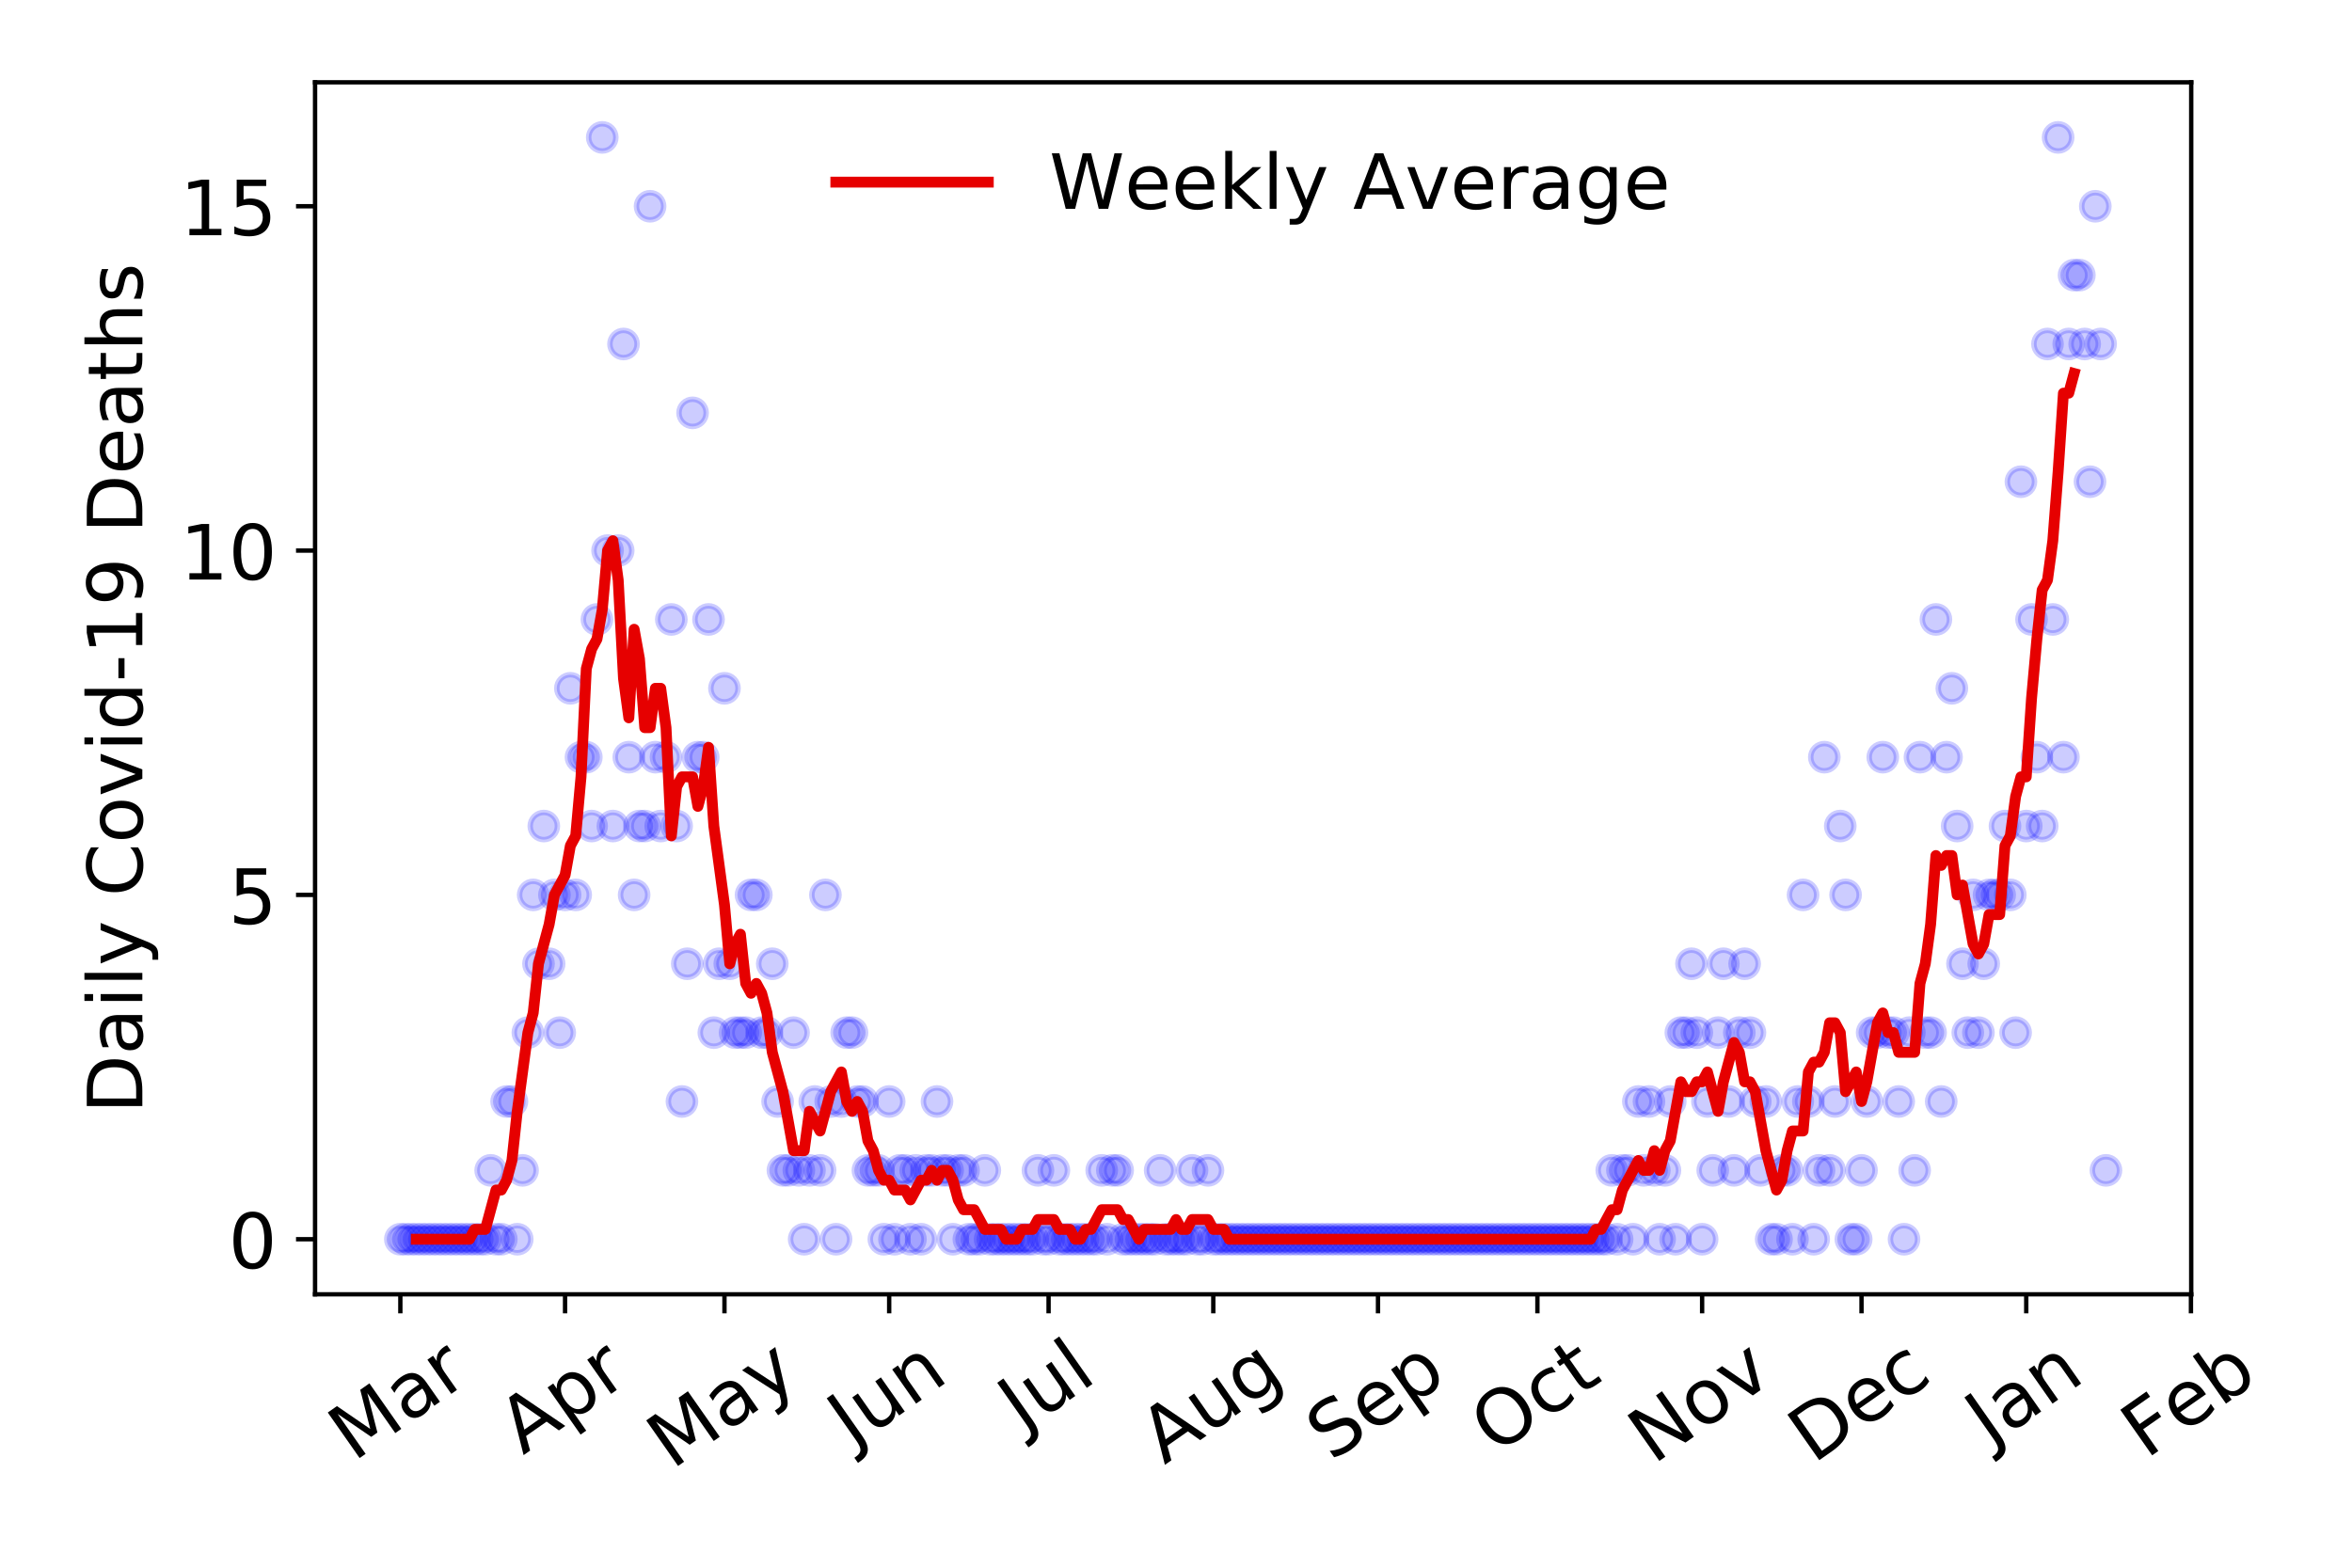<?xml version="1.0" encoding="utf-8" standalone="no"?>
<!DOCTYPE svg PUBLIC "-//W3C//DTD SVG 1.1//EN"
  "http://www.w3.org/Graphics/SVG/1.1/DTD/svg11.dtd">
<!-- Created with matplotlib (https://matplotlib.org/) -->
<svg height="288pt" version="1.1" viewBox="0 0 432 288" width="432pt" xmlns="http://www.w3.org/2000/svg" xmlns:xlink="http://www.w3.org/1999/xlink">
 <defs>
  <style type="text/css">
*{stroke-linecap:butt;stroke-linejoin:round;}
  </style>
 </defs>
 <g id="figure_1">
  <g id="patch_1">
   <path d="M 0 288 
L 432 288 
L 432 0 
L 0 0 
z
" style="fill:#ffffff;"/>
  </g>
  <g id="axes_1">
   <g id="patch_2">
    <path d="M 57.87 237.778 
L 402.468 237.778 
L 402.468 15.12 
L 57.87 15.12 
z
" style="fill:#ffffff;"/>
   </g>
   <g id="matplotlib.axis_1">
    <g id="xtick_1">
     <g id="line2d_1">
      <defs>
       <path d="M 0 0 
L 0 3.5 
" id="mb25e698460" style="stroke:#000000;stroke-width:0.8;"/>
      </defs>
      <g>
       <use style="stroke:#000000;stroke-width:0.8;" x="73.534" xlink:href="#mb25e698460" y="237.778"/>
      </g>
     </g>
     <g id="text_1">
      <!-- Mar -->
      <defs>
       <path d="M 9.812 72.906 
L 24.516 72.906 
L 43.109 23.297 
L 61.812 72.906 
L 76.516 72.906 
L 76.516 0 
L 66.891 0 
L 66.891 64.016 
L 48.094 14.016 
L 38.188 14.016 
L 19.391 64.016 
L 19.391 0 
L 9.812 0 
z
" id="DejaVuSans-77"/>
       <path d="M 34.281 27.484 
Q 23.391 27.484 19.188 25 
Q 14.984 22.516 14.984 16.5 
Q 14.984 11.719 18.141 8.906 
Q 21.297 6.109 26.703 6.109 
Q 34.188 6.109 38.703 11.406 
Q 43.219 16.703 43.219 25.484 
L 43.219 27.484 
z
M 52.203 31.203 
L 52.203 0 
L 43.219 0 
L 43.219 8.297 
Q 40.141 3.328 35.547 0.953 
Q 30.953 -1.422 24.312 -1.422 
Q 15.922 -1.422 10.953 3.297 
Q 6 8.016 6 15.922 
Q 6 25.141 12.172 29.828 
Q 18.359 34.516 30.609 34.516 
L 43.219 34.516 
L 43.219 35.406 
Q 43.219 41.609 39.141 45 
Q 35.062 48.391 27.688 48.391 
Q 23 48.391 18.547 47.266 
Q 14.109 46.141 10.016 43.891 
L 10.016 52.203 
Q 14.938 54.109 19.578 55.047 
Q 24.219 56 28.609 56 
Q 40.484 56 46.344 49.844 
Q 52.203 43.703 52.203 31.203 
z
" id="DejaVuSans-97"/>
       <path d="M 41.109 46.297 
Q 39.594 47.172 37.812 47.578 
Q 36.031 48 33.891 48 
Q 26.266 48 22.188 43.047 
Q 18.109 38.094 18.109 28.812 
L 18.109 0 
L 9.078 0 
L 9.078 54.688 
L 18.109 54.688 
L 18.109 46.188 
Q 20.953 51.172 25.484 53.578 
Q 30.031 56 36.531 56 
Q 37.453 56 38.578 55.875 
Q 39.703 55.766 41.062 55.516 
z
" id="DejaVuSans-114"/>
      </defs>
      <g transform="translate(64.931 268.643)rotate(-35)scale(0.14 -0.14)">
       <use xlink:href="#DejaVuSans-77"/>
       <use x="86.279" xlink:href="#DejaVuSans-97"/>
       <use x="147.559" xlink:href="#DejaVuSans-114"/>
      </g>
     </g>
    </g>
    <g id="xtick_2">
     <g id="line2d_2">
      <g>
       <use style="stroke:#000000;stroke-width:0.8;" x="103.787" xlink:href="#mb25e698460" y="237.778"/>
      </g>
     </g>
     <g id="text_2">
      <!-- Apr -->
      <defs>
       <path d="M 34.188 63.188 
L 20.797 26.906 
L 47.609 26.906 
z
M 28.609 72.906 
L 39.797 72.906 
L 67.578 0 
L 57.328 0 
L 50.688 18.703 
L 17.828 18.703 
L 11.188 0 
L 0.781 0 
z
" id="DejaVuSans-65"/>
       <path d="M 18.109 8.203 
L 18.109 -20.797 
L 9.078 -20.797 
L 9.078 54.688 
L 18.109 54.688 
L 18.109 46.391 
Q 20.953 51.266 25.266 53.625 
Q 29.594 56 35.594 56 
Q 45.562 56 51.781 48.094 
Q 58.016 40.188 58.016 27.297 
Q 58.016 14.406 51.781 6.484 
Q 45.562 -1.422 35.594 -1.422 
Q 29.594 -1.422 25.266 0.953 
Q 20.953 3.328 18.109 8.203 
z
M 48.688 27.297 
Q 48.688 37.203 44.609 42.844 
Q 40.531 48.484 33.406 48.484 
Q 26.266 48.484 22.188 42.844 
Q 18.109 37.203 18.109 27.297 
Q 18.109 17.391 22.188 11.75 
Q 26.266 6.109 33.406 6.109 
Q 40.531 6.109 44.609 11.75 
Q 48.688 17.391 48.688 27.297 
z
" id="DejaVuSans-112"/>
      </defs>
      <g transform="translate(96.083 267.384)rotate(-35)scale(0.14 -0.14)">
       <use xlink:href="#DejaVuSans-65"/>
       <use x="68.408" xlink:href="#DejaVuSans-112"/>
       <use x="131.885" xlink:href="#DejaVuSans-114"/>
      </g>
     </g>
    </g>
    <g id="xtick_3">
     <g id="line2d_3">
      <g>
       <use style="stroke:#000000;stroke-width:0.8;" x="133.065" xlink:href="#mb25e698460" y="237.778"/>
      </g>
     </g>
     <g id="text_3">
      <!-- May -->
      <defs>
       <path d="M 32.172 -5.078 
Q 28.375 -14.844 24.75 -17.812 
Q 21.141 -20.797 15.094 -20.797 
L 7.906 -20.797 
L 7.906 -13.281 
L 13.188 -13.281 
Q 16.891 -13.281 18.938 -11.516 
Q 21 -9.766 23.484 -3.219 
L 25.094 0.875 
L 2.984 54.688 
L 12.5 54.688 
L 29.594 11.922 
L 46.688 54.688 
L 56.203 54.688 
z
" id="DejaVuSans-121"/>
      </defs>
      <g transform="translate(123.425 270.094)rotate(-35)scale(0.14 -0.14)">
       <use xlink:href="#DejaVuSans-77"/>
       <use x="86.279" xlink:href="#DejaVuSans-97"/>
       <use x="147.559" xlink:href="#DejaVuSans-121"/>
      </g>
     </g>
    </g>
    <g id="xtick_4">
     <g id="line2d_4">
      <g>
       <use style="stroke:#000000;stroke-width:0.8;" x="163.318" xlink:href="#mb25e698460" y="237.778"/>
      </g>
     </g>
     <g id="text_4">
      <!-- Jun -->
      <defs>
       <path d="M 9.812 72.906 
L 19.672 72.906 
L 19.672 5.078 
Q 19.672 -8.109 14.672 -14.062 
Q 9.672 -20.016 -1.422 -20.016 
L -5.172 -20.016 
L -5.172 -11.719 
L -2.094 -11.719 
Q 4.438 -11.719 7.125 -8.047 
Q 9.812 -4.391 9.812 5.078 
z
" id="DejaVuSans-74"/>
       <path d="M 8.5 21.578 
L 8.5 54.688 
L 17.484 54.688 
L 17.484 21.922 
Q 17.484 14.156 20.5 10.266 
Q 23.531 6.391 29.594 6.391 
Q 36.859 6.391 41.078 11.031 
Q 45.312 15.672 45.312 23.688 
L 45.312 54.688 
L 54.297 54.688 
L 54.297 0 
L 45.312 0 
L 45.312 8.406 
Q 42.047 3.422 37.719 1 
Q 33.406 -1.422 27.688 -1.422 
Q 18.266 -1.422 13.375 4.438 
Q 8.5 10.297 8.5 21.578 
z
M 31.109 56 
z
" id="DejaVuSans-117"/>
       <path d="M 54.891 33.016 
L 54.891 0 
L 45.906 0 
L 45.906 32.719 
Q 45.906 40.484 42.875 44.328 
Q 39.844 48.188 33.797 48.188 
Q 26.516 48.188 22.312 43.547 
Q 18.109 38.922 18.109 30.906 
L 18.109 0 
L 9.078 0 
L 9.078 54.688 
L 18.109 54.688 
L 18.109 46.188 
Q 21.344 51.125 25.703 53.562 
Q 30.078 56 35.797 56 
Q 45.219 56 50.047 50.172 
Q 54.891 44.344 54.891 33.016 
z
" id="DejaVuSans-110"/>
      </defs>
      <g transform="translate(156.575 266.039)rotate(-35)scale(0.14 -0.14)">
       <use xlink:href="#DejaVuSans-74"/>
       <use x="29.492" xlink:href="#DejaVuSans-117"/>
       <use x="92.871" xlink:href="#DejaVuSans-110"/>
      </g>
     </g>
    </g>
    <g id="xtick_5">
     <g id="line2d_5">
      <g>
       <use style="stroke:#000000;stroke-width:0.8;" x="192.596" xlink:href="#mb25e698460" y="237.778"/>
      </g>
     </g>
     <g id="text_5">
      <!-- Jul -->
      <defs>
       <path d="M 9.422 75.984 
L 18.406 75.984 
L 18.406 0 
L 9.422 0 
z
" id="DejaVuSans-108"/>
      </defs>
      <g transform="translate(187.893 263.181)rotate(-35)scale(0.14 -0.14)">
       <use xlink:href="#DejaVuSans-74"/>
       <use x="29.492" xlink:href="#DejaVuSans-117"/>
       <use x="92.871" xlink:href="#DejaVuSans-108"/>
      </g>
     </g>
    </g>
    <g id="xtick_6">
     <g id="line2d_6">
      <g>
       <use style="stroke:#000000;stroke-width:0.8;" x="222.85" xlink:href="#mb25e698460" y="237.778"/>
      </g>
     </g>
     <g id="text_6">
      <!-- Aug -->
      <defs>
       <path d="M 45.406 27.984 
Q 45.406 37.75 41.375 43.109 
Q 37.359 48.484 30.078 48.484 
Q 22.859 48.484 18.828 43.109 
Q 14.797 37.75 14.797 27.984 
Q 14.797 18.266 18.828 12.891 
Q 22.859 7.516 30.078 7.516 
Q 37.359 7.516 41.375 12.891 
Q 45.406 18.266 45.406 27.984 
z
M 54.391 6.781 
Q 54.391 -7.172 48.188 -13.984 
Q 42 -20.797 29.203 -20.797 
Q 24.469 -20.797 20.266 -20.094 
Q 16.062 -19.391 12.109 -17.922 
L 12.109 -9.188 
Q 16.062 -11.328 19.922 -12.344 
Q 23.781 -13.375 27.781 -13.375 
Q 36.625 -13.375 41.016 -8.766 
Q 45.406 -4.156 45.406 5.172 
L 45.406 9.625 
Q 42.625 4.781 38.281 2.391 
Q 33.938 0 27.875 0 
Q 17.828 0 11.672 7.656 
Q 5.516 15.328 5.516 27.984 
Q 5.516 40.672 11.672 48.328 
Q 17.828 56 27.875 56 
Q 33.938 56 38.281 53.609 
Q 42.625 51.219 45.406 46.391 
L 45.406 54.688 
L 54.391 54.688 
z
" id="DejaVuSans-103"/>
      </defs>
      <g transform="translate(213.869 269.172)rotate(-35)scale(0.14 -0.14)">
       <use xlink:href="#DejaVuSans-65"/>
       <use x="68.408" xlink:href="#DejaVuSans-117"/>
       <use x="131.787" xlink:href="#DejaVuSans-103"/>
      </g>
     </g>
    </g>
    <g id="xtick_7">
     <g id="line2d_7">
      <g>
       <use style="stroke:#000000;stroke-width:0.8;" x="253.103" xlink:href="#mb25e698460" y="237.778"/>
      </g>
     </g>
     <g id="text_7">
      <!-- Sep -->
      <defs>
       <path d="M 53.516 70.516 
L 53.516 60.891 
Q 47.906 63.578 42.922 64.891 
Q 37.938 66.219 33.297 66.219 
Q 25.25 66.219 20.875 63.094 
Q 16.5 59.969 16.5 54.203 
Q 16.5 49.359 19.406 46.891 
Q 22.312 44.438 30.422 42.922 
L 36.375 41.703 
Q 47.406 39.594 52.656 34.297 
Q 57.906 29 57.906 20.125 
Q 57.906 9.516 50.797 4.047 
Q 43.703 -1.422 29.984 -1.422 
Q 24.812 -1.422 18.969 -0.25 
Q 13.141 0.922 6.891 3.219 
L 6.891 13.375 
Q 12.891 10.016 18.656 8.297 
Q 24.422 6.594 29.984 6.594 
Q 38.422 6.594 43.016 9.906 
Q 47.609 13.234 47.609 19.391 
Q 47.609 24.75 44.312 27.781 
Q 41.016 30.812 33.5 32.328 
L 27.484 33.5 
Q 16.453 35.688 11.516 40.375 
Q 6.594 45.062 6.594 53.422 
Q 6.594 63.094 13.406 68.656 
Q 20.219 74.219 32.172 74.219 
Q 37.312 74.219 42.625 73.281 
Q 47.953 72.359 53.516 70.516 
z
" id="DejaVuSans-83"/>
       <path d="M 56.203 29.594 
L 56.203 25.203 
L 14.891 25.203 
Q 15.484 15.922 20.484 11.062 
Q 25.484 6.203 34.422 6.203 
Q 39.594 6.203 44.453 7.469 
Q 49.312 8.734 54.109 11.281 
L 54.109 2.781 
Q 49.266 0.734 44.188 -0.344 
Q 39.109 -1.422 33.891 -1.422 
Q 20.797 -1.422 13.156 6.188 
Q 5.516 13.812 5.516 26.812 
Q 5.516 40.234 12.766 48.109 
Q 20.016 56 32.328 56 
Q 43.359 56 49.781 48.891 
Q 56.203 41.797 56.203 29.594 
z
M 47.219 32.234 
Q 47.125 39.594 43.094 43.984 
Q 39.062 48.391 32.422 48.391 
Q 24.906 48.391 20.391 44.141 
Q 15.875 39.891 15.188 32.172 
z
" id="DejaVuSans-101"/>
      </defs>
      <g transform="translate(244.51 268.629)rotate(-35)scale(0.14 -0.14)">
       <use xlink:href="#DejaVuSans-83"/>
       <use x="63.477" xlink:href="#DejaVuSans-101"/>
       <use x="125" xlink:href="#DejaVuSans-112"/>
      </g>
     </g>
    </g>
    <g id="xtick_8">
     <g id="line2d_8">
      <g>
       <use style="stroke:#000000;stroke-width:0.8;" x="282.381" xlink:href="#mb25e698460" y="237.778"/>
      </g>
     </g>
     <g id="text_8">
      <!-- Oct -->
      <defs>
       <path d="M 39.406 66.219 
Q 28.656 66.219 22.328 58.203 
Q 16.016 50.203 16.016 36.375 
Q 16.016 22.609 22.328 14.594 
Q 28.656 6.594 39.406 6.594 
Q 50.141 6.594 56.422 14.594 
Q 62.703 22.609 62.703 36.375 
Q 62.703 50.203 56.422 58.203 
Q 50.141 66.219 39.406 66.219 
z
M 39.406 74.219 
Q 54.734 74.219 63.906 63.938 
Q 73.094 53.656 73.094 36.375 
Q 73.094 19.141 63.906 8.859 
Q 54.734 -1.422 39.406 -1.422 
Q 24.031 -1.422 14.812 8.828 
Q 5.609 19.094 5.609 36.375 
Q 5.609 53.656 14.812 63.938 
Q 24.031 74.219 39.406 74.219 
z
" id="DejaVuSans-79"/>
       <path d="M 48.781 52.594 
L 48.781 44.188 
Q 44.969 46.297 41.141 47.344 
Q 37.312 48.391 33.406 48.391 
Q 24.656 48.391 19.812 42.844 
Q 14.984 37.312 14.984 27.297 
Q 14.984 17.281 19.812 11.734 
Q 24.656 6.203 33.406 6.203 
Q 37.312 6.203 41.141 7.25 
Q 44.969 8.297 48.781 10.406 
L 48.781 2.094 
Q 45.016 0.344 40.984 -0.531 
Q 36.969 -1.422 32.422 -1.422 
Q 20.062 -1.422 12.781 6.344 
Q 5.516 14.109 5.516 27.297 
Q 5.516 40.672 12.859 48.328 
Q 20.219 56 33.016 56 
Q 37.156 56 41.109 55.141 
Q 45.062 54.297 48.781 52.594 
z
" id="DejaVuSans-99"/>
       <path d="M 18.312 70.219 
L 18.312 54.688 
L 36.812 54.688 
L 36.812 47.703 
L 18.312 47.703 
L 18.312 18.016 
Q 18.312 11.328 20.141 9.422 
Q 21.969 7.516 27.594 7.516 
L 36.812 7.516 
L 36.812 0 
L 27.594 0 
Q 17.188 0 13.234 3.875 
Q 9.281 7.766 9.281 18.016 
L 9.281 47.703 
L 2.688 47.703 
L 2.688 54.688 
L 9.281 54.688 
L 9.281 70.219 
z
" id="DejaVuSans-116"/>
      </defs>
      <g transform="translate(274.682 267.377)rotate(-35)scale(0.14 -0.14)">
       <use xlink:href="#DejaVuSans-79"/>
       <use x="78.711" xlink:href="#DejaVuSans-99"/>
       <use x="133.691" xlink:href="#DejaVuSans-116"/>
      </g>
     </g>
    </g>
    <g id="xtick_9">
     <g id="line2d_9">
      <g>
       <use style="stroke:#000000;stroke-width:0.8;" x="312.635" xlink:href="#mb25e698460" y="237.778"/>
      </g>
     </g>
     <g id="text_9">
      <!-- Nov -->
      <defs>
       <path d="M 9.812 72.906 
L 23.094 72.906 
L 55.422 11.922 
L 55.422 72.906 
L 64.984 72.906 
L 64.984 0 
L 51.703 0 
L 19.391 60.984 
L 19.391 0 
L 9.812 0 
z
" id="DejaVuSans-78"/>
       <path d="M 30.609 48.391 
Q 23.391 48.391 19.188 42.75 
Q 14.984 37.109 14.984 27.297 
Q 14.984 17.484 19.156 11.844 
Q 23.344 6.203 30.609 6.203 
Q 37.797 6.203 41.984 11.859 
Q 46.188 17.531 46.188 27.297 
Q 46.188 37.016 41.984 42.703 
Q 37.797 48.391 30.609 48.391 
z
M 30.609 56 
Q 42.328 56 49.016 48.375 
Q 55.719 40.766 55.719 27.297 
Q 55.719 13.875 49.016 6.219 
Q 42.328 -1.422 30.609 -1.422 
Q 18.844 -1.422 12.172 6.219 
Q 5.516 13.875 5.516 27.297 
Q 5.516 40.766 12.172 48.375 
Q 18.844 56 30.609 56 
z
" id="DejaVuSans-111"/>
       <path d="M 2.984 54.688 
L 12.5 54.688 
L 29.594 8.797 
L 46.688 54.688 
L 56.203 54.688 
L 35.688 0 
L 23.484 0 
z
" id="DejaVuSans-118"/>
      </defs>
      <g transform="translate(303.658 269.166)rotate(-35)scale(0.14 -0.14)">
       <use xlink:href="#DejaVuSans-78"/>
       <use x="74.805" xlink:href="#DejaVuSans-111"/>
       <use x="135.986" xlink:href="#DejaVuSans-118"/>
      </g>
     </g>
    </g>
    <g id="xtick_10">
     <g id="line2d_10">
      <g>
       <use style="stroke:#000000;stroke-width:0.8;" x="341.912" xlink:href="#mb25e698460" y="237.778"/>
      </g>
     </g>
     <g id="text_10">
      <!-- Dec -->
      <defs>
       <path d="M 19.672 64.797 
L 19.672 8.109 
L 31.594 8.109 
Q 46.688 8.109 53.688 14.938 
Q 60.688 21.781 60.688 36.531 
Q 60.688 51.172 53.688 57.984 
Q 46.688 64.797 31.594 64.797 
z
M 9.812 72.906 
L 30.078 72.906 
Q 51.266 72.906 61.172 64.094 
Q 71.094 55.281 71.094 36.531 
Q 71.094 17.672 61.125 8.828 
Q 51.172 0 30.078 0 
L 9.812 0 
z
" id="DejaVuSans-68"/>
      </defs>
      <g transform="translate(333.032 269.032)rotate(-35)scale(0.14 -0.14)">
       <use xlink:href="#DejaVuSans-68"/>
       <use x="77.002" xlink:href="#DejaVuSans-101"/>
       <use x="138.525" xlink:href="#DejaVuSans-99"/>
      </g>
     </g>
    </g>
    <g id="xtick_11">
     <g id="line2d_11">
      <g>
       <use style="stroke:#000000;stroke-width:0.8;" x="372.166" xlink:href="#mb25e698460" y="237.778"/>
      </g>
     </g>
     <g id="text_11">
      <!-- Jan -->
      <g transform="translate(365.542 265.871)rotate(-35)scale(0.14 -0.14)">
       <use xlink:href="#DejaVuSans-74"/>
       <use x="29.492" xlink:href="#DejaVuSans-97"/>
       <use x="90.771" xlink:href="#DejaVuSans-110"/>
      </g>
     </g>
    </g>
    <g id="xtick_12">
     <g id="line2d_12">
      <g>
       <use style="stroke:#000000;stroke-width:0.8;" x="402.419" xlink:href="#mb25e698460" y="237.778"/>
      </g>
     </g>
     <g id="text_12">
      <!-- Feb -->
      <defs>
       <path d="M 9.812 72.906 
L 51.703 72.906 
L 51.703 64.594 
L 19.672 64.594 
L 19.672 43.109 
L 48.578 43.109 
L 48.578 34.812 
L 19.672 34.812 
L 19.672 0 
L 9.812 0 
z
" id="DejaVuSans-70"/>
       <path d="M 48.688 27.297 
Q 48.688 37.203 44.609 42.844 
Q 40.531 48.484 33.406 48.484 
Q 26.266 48.484 22.188 42.844 
Q 18.109 37.203 18.109 27.297 
Q 18.109 17.391 22.188 11.75 
Q 26.266 6.109 33.406 6.109 
Q 40.531 6.109 44.609 11.75 
Q 48.688 17.391 48.688 27.297 
z
M 18.109 46.391 
Q 20.953 51.266 25.266 53.625 
Q 29.594 56 35.594 56 
Q 45.562 56 51.781 48.094 
Q 58.016 40.188 58.016 27.297 
Q 58.016 14.406 51.781 6.484 
Q 45.562 -1.422 35.594 -1.422 
Q 29.594 -1.422 25.266 0.953 
Q 20.953 3.328 18.109 8.203 
L 18.109 0 
L 9.078 0 
L 9.078 75.984 
L 18.109 75.984 
z
" id="DejaVuSans-98"/>
      </defs>
      <g transform="translate(394.173 268.143)rotate(-35)scale(0.14 -0.14)">
       <use xlink:href="#DejaVuSans-70"/>
       <use x="57.441" xlink:href="#DejaVuSans-101"/>
       <use x="118.965" xlink:href="#DejaVuSans-98"/>
      </g>
     </g>
    </g>
   </g>
   <g id="matplotlib.axis_2">
    <g id="ytick_1">
     <g id="line2d_13">
      <defs>
       <path d="M 0 0 
L -3.5 0 
" id="m51a44bc587" style="stroke:#000000;stroke-width:0.8;"/>
      </defs>
      <g>
       <use style="stroke:#000000;stroke-width:0.8;" x="57.87" xlink:href="#m51a44bc587" y="227.657"/>
      </g>
     </g>
     <g id="text_13">
      <!-- 0 -->
      <defs>
       <path d="M 31.781 66.406 
Q 24.172 66.406 20.328 58.906 
Q 16.5 51.422 16.5 36.375 
Q 16.5 21.391 20.328 13.891 
Q 24.172 6.391 31.781 6.391 
Q 39.453 6.391 43.281 13.891 
Q 47.125 21.391 47.125 36.375 
Q 47.125 51.422 43.281 58.906 
Q 39.453 66.406 31.781 66.406 
z
M 31.781 74.219 
Q 44.047 74.219 50.516 64.516 
Q 56.984 54.828 56.984 36.375 
Q 56.984 17.969 50.516 8.266 
Q 44.047 -1.422 31.781 -1.422 
Q 19.531 -1.422 13.062 8.266 
Q 6.594 17.969 6.594 36.375 
Q 6.594 54.828 13.062 64.516 
Q 19.531 74.219 31.781 74.219 
z
" id="DejaVuSans-48"/>
      </defs>
      <g transform="translate(41.962 232.976)scale(0.14 -0.14)">
       <use xlink:href="#DejaVuSans-48"/>
      </g>
     </g>
    </g>
    <g id="ytick_2">
     <g id="line2d_14">
      <g>
       <use style="stroke:#000000;stroke-width:0.8;" x="57.87" xlink:href="#m51a44bc587" y="164.402"/>
      </g>
     </g>
     <g id="text_14">
      <!-- 5 -->
      <defs>
       <path d="M 10.797 72.906 
L 49.516 72.906 
L 49.516 64.594 
L 19.828 64.594 
L 19.828 46.734 
Q 21.969 47.469 24.109 47.828 
Q 26.266 48.188 28.422 48.188 
Q 40.625 48.188 47.75 41.5 
Q 54.891 34.812 54.891 23.391 
Q 54.891 11.625 47.562 5.094 
Q 40.234 -1.422 26.906 -1.422 
Q 22.312 -1.422 17.547 -0.641 
Q 12.797 0.141 7.719 1.703 
L 7.719 11.625 
Q 12.109 9.234 16.797 8.062 
Q 21.484 6.891 26.703 6.891 
Q 35.156 6.891 40.078 11.328 
Q 45.016 15.766 45.016 23.391 
Q 45.016 31 40.078 35.438 
Q 35.156 39.891 26.703 39.891 
Q 22.75 39.891 18.812 39.016 
Q 14.891 38.141 10.797 36.281 
z
" id="DejaVuSans-53"/>
      </defs>
      <g transform="translate(41.962 169.721)scale(0.14 -0.14)">
       <use xlink:href="#DejaVuSans-53"/>
      </g>
     </g>
    </g>
    <g id="ytick_3">
     <g id="line2d_15">
      <g>
       <use style="stroke:#000000;stroke-width:0.8;" x="57.87" xlink:href="#m51a44bc587" y="101.147"/>
      </g>
     </g>
     <g id="text_15">
      <!-- 10 -->
      <defs>
       <path d="M 12.406 8.297 
L 28.516 8.297 
L 28.516 63.922 
L 10.984 60.406 
L 10.984 69.391 
L 28.422 72.906 
L 38.281 72.906 
L 38.281 8.297 
L 54.391 8.297 
L 54.391 0 
L 12.406 0 
z
" id="DejaVuSans-49"/>
      </defs>
      <g transform="translate(33.055 106.466)scale(0.14 -0.14)">
       <use xlink:href="#DejaVuSans-49"/>
       <use x="63.623" xlink:href="#DejaVuSans-48"/>
      </g>
     </g>
    </g>
    <g id="ytick_4">
     <g id="line2d_16">
      <g>
       <use style="stroke:#000000;stroke-width:0.8;" x="57.87" xlink:href="#m51a44bc587" y="37.892"/>
      </g>
     </g>
     <g id="text_16">
      <!-- 15 -->
      <g transform="translate(33.055 43.211)scale(0.14 -0.14)">
       <use xlink:href="#DejaVuSans-49"/>
       <use x="63.623" xlink:href="#DejaVuSans-53"/>
      </g>
     </g>
    </g>
    <g id="text_17">
     <!-- Daily Covid-19 Deaths -->
     <defs>
      <path d="M 9.422 54.688 
L 18.406 54.688 
L 18.406 0 
L 9.422 0 
z
M 9.422 75.984 
L 18.406 75.984 
L 18.406 64.594 
L 9.422 64.594 
z
" id="DejaVuSans-105"/>
      <path id="DejaVuSans-32"/>
      <path d="M 64.406 67.281 
L 64.406 56.891 
Q 59.422 61.531 53.781 63.812 
Q 48.141 66.109 41.797 66.109 
Q 29.297 66.109 22.656 58.469 
Q 16.016 50.828 16.016 36.375 
Q 16.016 21.969 22.656 14.328 
Q 29.297 6.688 41.797 6.688 
Q 48.141 6.688 53.781 8.984 
Q 59.422 11.281 64.406 15.922 
L 64.406 5.609 
Q 59.234 2.094 53.438 0.328 
Q 47.656 -1.422 41.219 -1.422 
Q 24.656 -1.422 15.125 8.703 
Q 5.609 18.844 5.609 36.375 
Q 5.609 53.953 15.125 64.078 
Q 24.656 74.219 41.219 74.219 
Q 47.75 74.219 53.531 72.484 
Q 59.328 70.75 64.406 67.281 
z
" id="DejaVuSans-67"/>
      <path d="M 45.406 46.391 
L 45.406 75.984 
L 54.391 75.984 
L 54.391 0 
L 45.406 0 
L 45.406 8.203 
Q 42.578 3.328 38.25 0.953 
Q 33.938 -1.422 27.875 -1.422 
Q 17.969 -1.422 11.734 6.484 
Q 5.516 14.406 5.516 27.297 
Q 5.516 40.188 11.734 48.094 
Q 17.969 56 27.875 56 
Q 33.938 56 38.25 53.625 
Q 42.578 51.266 45.406 46.391 
z
M 14.797 27.297 
Q 14.797 17.391 18.875 11.75 
Q 22.953 6.109 30.078 6.109 
Q 37.203 6.109 41.297 11.75 
Q 45.406 17.391 45.406 27.297 
Q 45.406 37.203 41.297 42.844 
Q 37.203 48.484 30.078 48.484 
Q 22.953 48.484 18.875 42.844 
Q 14.797 37.203 14.797 27.297 
z
" id="DejaVuSans-100"/>
      <path d="M 4.891 31.391 
L 31.203 31.391 
L 31.203 23.391 
L 4.891 23.391 
z
" id="DejaVuSans-45"/>
      <path d="M 10.984 1.516 
L 10.984 10.5 
Q 14.703 8.734 18.5 7.812 
Q 22.312 6.891 25.984 6.891 
Q 35.75 6.891 40.891 13.453 
Q 46.047 20.016 46.781 33.406 
Q 43.953 29.203 39.594 26.953 
Q 35.25 24.703 29.984 24.703 
Q 19.047 24.703 12.672 31.312 
Q 6.297 37.938 6.297 49.422 
Q 6.297 60.641 12.938 67.422 
Q 19.578 74.219 30.609 74.219 
Q 43.266 74.219 49.922 64.516 
Q 56.594 54.828 56.594 36.375 
Q 56.594 19.141 48.406 8.859 
Q 40.234 -1.422 26.422 -1.422 
Q 22.703 -1.422 18.891 -0.688 
Q 15.094 0.047 10.984 1.516 
z
M 30.609 32.422 
Q 37.25 32.422 41.125 36.953 
Q 45.016 41.5 45.016 49.422 
Q 45.016 57.281 41.125 61.844 
Q 37.25 66.406 30.609 66.406 
Q 23.969 66.406 20.094 61.844 
Q 16.219 57.281 16.219 49.422 
Q 16.219 41.5 20.094 36.953 
Q 23.969 32.422 30.609 32.422 
z
" id="DejaVuSans-57"/>
      <path d="M 54.891 33.016 
L 54.891 0 
L 45.906 0 
L 45.906 32.719 
Q 45.906 40.484 42.875 44.328 
Q 39.844 48.188 33.797 48.188 
Q 26.516 48.188 22.312 43.547 
Q 18.109 38.922 18.109 30.906 
L 18.109 0 
L 9.078 0 
L 9.078 75.984 
L 18.109 75.984 
L 18.109 46.188 
Q 21.344 51.125 25.703 53.562 
Q 30.078 56 35.797 56 
Q 45.219 56 50.047 50.172 
Q 54.891 44.344 54.891 33.016 
z
" id="DejaVuSans-104"/>
      <path d="M 44.281 53.078 
L 44.281 44.578 
Q 40.484 46.531 36.375 47.5 
Q 32.281 48.484 27.875 48.484 
Q 21.188 48.484 17.844 46.438 
Q 14.5 44.391 14.5 40.281 
Q 14.5 37.156 16.891 35.375 
Q 19.281 33.594 26.516 31.984 
L 29.594 31.297 
Q 39.156 29.25 43.188 25.516 
Q 47.219 21.781 47.219 15.094 
Q 47.219 7.469 41.188 3.016 
Q 35.156 -1.422 24.609 -1.422 
Q 20.219 -1.422 15.453 -0.562 
Q 10.688 0.297 5.422 2 
L 5.422 11.281 
Q 10.406 8.688 15.234 7.391 
Q 20.062 6.109 24.812 6.109 
Q 31.156 6.109 34.562 8.281 
Q 37.984 10.453 37.984 14.406 
Q 37.984 18.062 35.516 20.016 
Q 33.062 21.969 24.703 23.781 
L 21.578 24.516 
Q 13.234 26.266 9.516 29.906 
Q 5.812 33.547 5.812 39.891 
Q 5.812 47.609 11.281 51.797 
Q 16.75 56 26.812 56 
Q 31.781 56 36.172 55.266 
Q 40.578 54.547 44.281 53.078 
z
" id="DejaVuSans-115"/>
     </defs>
     <g transform="translate(26.143 204.56)rotate(-90)scale(0.14 -0.14)">
      <use xlink:href="#DejaVuSans-68"/>
      <use x="77.002" xlink:href="#DejaVuSans-97"/>
      <use x="138.281" xlink:href="#DejaVuSans-105"/>
      <use x="166.064" xlink:href="#DejaVuSans-108"/>
      <use x="193.848" xlink:href="#DejaVuSans-121"/>
      <use x="253.027" xlink:href="#DejaVuSans-32"/>
      <use x="284.814" xlink:href="#DejaVuSans-67"/>
      <use x="354.639" xlink:href="#DejaVuSans-111"/>
      <use x="415.82" xlink:href="#DejaVuSans-118"/>
      <use x="475" xlink:href="#DejaVuSans-105"/>
      <use x="502.783" xlink:href="#DejaVuSans-100"/>
      <use x="566.26" xlink:href="#DejaVuSans-45"/>
      <use x="602.344" xlink:href="#DejaVuSans-49"/>
      <use x="665.967" xlink:href="#DejaVuSans-57"/>
      <use x="729.59" xlink:href="#DejaVuSans-32"/>
      <use x="761.377" xlink:href="#DejaVuSans-68"/>
      <use x="838.379" xlink:href="#DejaVuSans-101"/>
      <use x="899.902" xlink:href="#DejaVuSans-97"/>
      <use x="961.182" xlink:href="#DejaVuSans-116"/>
      <use x="1000.391" xlink:href="#DejaVuSans-104"/>
      <use x="1063.77" xlink:href="#DejaVuSans-115"/>
     </g>
    </g>
   </g>
   <g id="line2d_17">
    <defs>
     <path d="M 0 2.5 
C 0.663 2.5 1.299 2.237 1.768 1.768 
C 2.237 1.299 2.5 0.663 2.5 0 
C 2.5 -0.663 2.237 -1.299 1.768 -1.768 
C 1.299 -2.237 0.663 -2.5 0 -2.5 
C -0.663 -2.5 -1.299 -2.237 -1.768 -1.768 
C -2.237 -1.299 -2.5 -0.663 -2.5 0 
C -2.5 0.663 -2.237 1.299 -1.768 1.768 
C -1.299 2.237 -0.663 2.5 0 2.5 
z
" id="m8426ec5393" style="stroke:#0000ff;stroke-opacity:0.2;"/>
    </defs>
    <g clip-path="url(#p2458820bbc)">
     <use style="fill:#0000ff;fill-opacity:0.2;stroke:#0000ff;stroke-opacity:0.2;" x="73.534" xlink:href="#m8426ec5393" y="227.657"/>
     <use style="fill:#0000ff;fill-opacity:0.2;stroke:#0000ff;stroke-opacity:0.2;" x="74.509" xlink:href="#m8426ec5393" y="227.657"/>
     <use style="fill:#0000ff;fill-opacity:0.2;stroke:#0000ff;stroke-opacity:0.2;" x="75.485" xlink:href="#m8426ec5393" y="227.657"/>
     <use style="fill:#0000ff;fill-opacity:0.2;stroke:#0000ff;stroke-opacity:0.2;" x="76.461" xlink:href="#m8426ec5393" y="227.657"/>
     <use style="fill:#0000ff;fill-opacity:0.2;stroke:#0000ff;stroke-opacity:0.2;" x="77.437" xlink:href="#m8426ec5393" y="227.657"/>
     <use style="fill:#0000ff;fill-opacity:0.2;stroke:#0000ff;stroke-opacity:0.2;" x="78.413" xlink:href="#m8426ec5393" y="227.657"/>
     <use style="fill:#0000ff;fill-opacity:0.2;stroke:#0000ff;stroke-opacity:0.2;" x="79.389" xlink:href="#m8426ec5393" y="227.657"/>
     <use style="fill:#0000ff;fill-opacity:0.2;stroke:#0000ff;stroke-opacity:0.2;" x="80.365" xlink:href="#m8426ec5393" y="227.657"/>
     <use style="fill:#0000ff;fill-opacity:0.2;stroke:#0000ff;stroke-opacity:0.2;" x="81.341" xlink:href="#m8426ec5393" y="227.657"/>
     <use style="fill:#0000ff;fill-opacity:0.2;stroke:#0000ff;stroke-opacity:0.2;" x="82.317" xlink:href="#m8426ec5393" y="227.657"/>
     <use style="fill:#0000ff;fill-opacity:0.2;stroke:#0000ff;stroke-opacity:0.2;" x="83.293" xlink:href="#m8426ec5393" y="227.657"/>
     <use style="fill:#0000ff;fill-opacity:0.2;stroke:#0000ff;stroke-opacity:0.2;" x="84.269" xlink:href="#m8426ec5393" y="227.657"/>
     <use style="fill:#0000ff;fill-opacity:0.2;stroke:#0000ff;stroke-opacity:0.2;" x="85.245" xlink:href="#m8426ec5393" y="227.657"/>
     <use style="fill:#0000ff;fill-opacity:0.2;stroke:#0000ff;stroke-opacity:0.2;" x="86.221" xlink:href="#m8426ec5393" y="227.657"/>
     <use style="fill:#0000ff;fill-opacity:0.2;stroke:#0000ff;stroke-opacity:0.2;" x="87.196" xlink:href="#m8426ec5393" y="227.657"/>
     <use style="fill:#0000ff;fill-opacity:0.2;stroke:#0000ff;stroke-opacity:0.2;" x="88.172" xlink:href="#m8426ec5393" y="227.657"/>
     <use style="fill:#0000ff;fill-opacity:0.2;stroke:#0000ff;stroke-opacity:0.2;" x="89.148" xlink:href="#m8426ec5393" y="227.657"/>
     <use style="fill:#0000ff;fill-opacity:0.2;stroke:#0000ff;stroke-opacity:0.2;" x="90.124" xlink:href="#m8426ec5393" y="215.006"/>
     <use style="fill:#0000ff;fill-opacity:0.2;stroke:#0000ff;stroke-opacity:0.2;" x="91.1" xlink:href="#m8426ec5393" y="227.657"/>
     <use style="fill:#0000ff;fill-opacity:0.2;stroke:#0000ff;stroke-opacity:0.2;" x="92.076" xlink:href="#m8426ec5393" y="227.657"/>
     <use style="fill:#0000ff;fill-opacity:0.2;stroke:#0000ff;stroke-opacity:0.2;" x="93.052" xlink:href="#m8426ec5393" y="202.355"/>
     <use style="fill:#0000ff;fill-opacity:0.2;stroke:#0000ff;stroke-opacity:0.2;" x="94.028" xlink:href="#m8426ec5393" y="202.355"/>
     <use style="fill:#0000ff;fill-opacity:0.2;stroke:#0000ff;stroke-opacity:0.2;" x="95.004" xlink:href="#m8426ec5393" y="227.657"/>
     <use style="fill:#0000ff;fill-opacity:0.2;stroke:#0000ff;stroke-opacity:0.2;" x="95.98" xlink:href="#m8426ec5393" y="215.006"/>
     <use style="fill:#0000ff;fill-opacity:0.2;stroke:#0000ff;stroke-opacity:0.2;" x="96.956" xlink:href="#m8426ec5393" y="189.704"/>
     <use style="fill:#0000ff;fill-opacity:0.2;stroke:#0000ff;stroke-opacity:0.2;" x="97.932" xlink:href="#m8426ec5393" y="164.402"/>
     <use style="fill:#0000ff;fill-opacity:0.2;stroke:#0000ff;stroke-opacity:0.2;" x="98.908" xlink:href="#m8426ec5393" y="177.053"/>
     <use style="fill:#0000ff;fill-opacity:0.2;stroke:#0000ff;stroke-opacity:0.2;" x="99.883" xlink:href="#m8426ec5393" y="151.751"/>
     <use style="fill:#0000ff;fill-opacity:0.2;stroke:#0000ff;stroke-opacity:0.2;" x="100.859" xlink:href="#m8426ec5393" y="177.053"/>
     <use style="fill:#0000ff;fill-opacity:0.2;stroke:#0000ff;stroke-opacity:0.2;" x="101.835" xlink:href="#m8426ec5393" y="164.402"/>
     <use style="fill:#0000ff;fill-opacity:0.2;stroke:#0000ff;stroke-opacity:0.2;" x="102.811" xlink:href="#m8426ec5393" y="189.704"/>
     <use style="fill:#0000ff;fill-opacity:0.2;stroke:#0000ff;stroke-opacity:0.2;" x="103.787" xlink:href="#m8426ec5393" y="164.402"/>
     <use style="fill:#0000ff;fill-opacity:0.2;stroke:#0000ff;stroke-opacity:0.2;" x="104.763" xlink:href="#m8426ec5393" y="126.449"/>
     <use style="fill:#0000ff;fill-opacity:0.2;stroke:#0000ff;stroke-opacity:0.2;" x="105.739" xlink:href="#m8426ec5393" y="164.402"/>
     <use style="fill:#0000ff;fill-opacity:0.2;stroke:#0000ff;stroke-opacity:0.2;" x="106.715" xlink:href="#m8426ec5393" y="139.1"/>
     <use style="fill:#0000ff;fill-opacity:0.2;stroke:#0000ff;stroke-opacity:0.2;" x="107.691" xlink:href="#m8426ec5393" y="139.1"/>
     <use style="fill:#0000ff;fill-opacity:0.2;stroke:#0000ff;stroke-opacity:0.2;" x="108.667" xlink:href="#m8426ec5393" y="151.751"/>
     <use style="fill:#0000ff;fill-opacity:0.2;stroke:#0000ff;stroke-opacity:0.2;" x="109.643" xlink:href="#m8426ec5393" y="113.798"/>
     <use style="fill:#0000ff;fill-opacity:0.2;stroke:#0000ff;stroke-opacity:0.2;" x="110.619" xlink:href="#m8426ec5393" y="25.241"/>
     <use style="fill:#0000ff;fill-opacity:0.2;stroke:#0000ff;stroke-opacity:0.2;" x="111.595" xlink:href="#m8426ec5393" y="101.147"/>
     <use style="fill:#0000ff;fill-opacity:0.2;stroke:#0000ff;stroke-opacity:0.2;" x="112.57" xlink:href="#m8426ec5393" y="151.751"/>
     <use style="fill:#0000ff;fill-opacity:0.2;stroke:#0000ff;stroke-opacity:0.2;" x="113.546" xlink:href="#m8426ec5393" y="101.147"/>
     <use style="fill:#0000ff;fill-opacity:0.2;stroke:#0000ff;stroke-opacity:0.2;" x="114.522" xlink:href="#m8426ec5393" y="63.194"/>
     <use style="fill:#0000ff;fill-opacity:0.2;stroke:#0000ff;stroke-opacity:0.2;" x="115.498" xlink:href="#m8426ec5393" y="139.1"/>
     <use style="fill:#0000ff;fill-opacity:0.2;stroke:#0000ff;stroke-opacity:0.2;" x="116.474" xlink:href="#m8426ec5393" y="164.402"/>
     <use style="fill:#0000ff;fill-opacity:0.2;stroke:#0000ff;stroke-opacity:0.2;" x="117.45" xlink:href="#m8426ec5393" y="151.751"/>
     <use style="fill:#0000ff;fill-opacity:0.2;stroke:#0000ff;stroke-opacity:0.2;" x="118.426" xlink:href="#m8426ec5393" y="151.751"/>
     <use style="fill:#0000ff;fill-opacity:0.2;stroke:#0000ff;stroke-opacity:0.2;" x="119.402" xlink:href="#m8426ec5393" y="37.892"/>
     <use style="fill:#0000ff;fill-opacity:0.2;stroke:#0000ff;stroke-opacity:0.2;" x="120.378" xlink:href="#m8426ec5393" y="139.1"/>
     <use style="fill:#0000ff;fill-opacity:0.2;stroke:#0000ff;stroke-opacity:0.2;" x="121.354" xlink:href="#m8426ec5393" y="151.751"/>
     <use style="fill:#0000ff;fill-opacity:0.2;stroke:#0000ff;stroke-opacity:0.2;" x="122.33" xlink:href="#m8426ec5393" y="139.1"/>
     <use style="fill:#0000ff;fill-opacity:0.2;stroke:#0000ff;stroke-opacity:0.2;" x="123.306" xlink:href="#m8426ec5393" y="113.798"/>
     <use style="fill:#0000ff;fill-opacity:0.2;stroke:#0000ff;stroke-opacity:0.2;" x="124.282" xlink:href="#m8426ec5393" y="151.751"/>
     <use style="fill:#0000ff;fill-opacity:0.2;stroke:#0000ff;stroke-opacity:0.2;" x="125.257" xlink:href="#m8426ec5393" y="202.355"/>
     <use style="fill:#0000ff;fill-opacity:0.2;stroke:#0000ff;stroke-opacity:0.2;" x="126.233" xlink:href="#m8426ec5393" y="177.053"/>
     <use style="fill:#0000ff;fill-opacity:0.2;stroke:#0000ff;stroke-opacity:0.2;" x="127.209" xlink:href="#m8426ec5393" y="75.845"/>
     <use style="fill:#0000ff;fill-opacity:0.2;stroke:#0000ff;stroke-opacity:0.2;" x="128.185" xlink:href="#m8426ec5393" y="139.1"/>
     <use style="fill:#0000ff;fill-opacity:0.2;stroke:#0000ff;stroke-opacity:0.2;" x="129.161" xlink:href="#m8426ec5393" y="139.1"/>
     <use style="fill:#0000ff;fill-opacity:0.2;stroke:#0000ff;stroke-opacity:0.2;" x="130.137" xlink:href="#m8426ec5393" y="113.798"/>
     <use style="fill:#0000ff;fill-opacity:0.2;stroke:#0000ff;stroke-opacity:0.2;" x="131.113" xlink:href="#m8426ec5393" y="189.704"/>
     <use style="fill:#0000ff;fill-opacity:0.2;stroke:#0000ff;stroke-opacity:0.2;" x="132.089" xlink:href="#m8426ec5393" y="177.053"/>
     <use style="fill:#0000ff;fill-opacity:0.2;stroke:#0000ff;stroke-opacity:0.2;" x="133.065" xlink:href="#m8426ec5393" y="126.449"/>
     <use style="fill:#0000ff;fill-opacity:0.2;stroke:#0000ff;stroke-opacity:0.2;" x="134.041" xlink:href="#m8426ec5393" y="177.053"/>
     <use style="fill:#0000ff;fill-opacity:0.2;stroke:#0000ff;stroke-opacity:0.2;" x="135.017" xlink:href="#m8426ec5393" y="189.704"/>
     <use style="fill:#0000ff;fill-opacity:0.2;stroke:#0000ff;stroke-opacity:0.2;" x="135.993" xlink:href="#m8426ec5393" y="189.704"/>
     <use style="fill:#0000ff;fill-opacity:0.2;stroke:#0000ff;stroke-opacity:0.2;" x="136.969" xlink:href="#m8426ec5393" y="189.704"/>
     <use style="fill:#0000ff;fill-opacity:0.2;stroke:#0000ff;stroke-opacity:0.2;" x="137.944" xlink:href="#m8426ec5393" y="164.402"/>
     <use style="fill:#0000ff;fill-opacity:0.2;stroke:#0000ff;stroke-opacity:0.2;" x="138.92" xlink:href="#m8426ec5393" y="164.402"/>
     <use style="fill:#0000ff;fill-opacity:0.2;stroke:#0000ff;stroke-opacity:0.2;" x="139.896" xlink:href="#m8426ec5393" y="189.704"/>
     <use style="fill:#0000ff;fill-opacity:0.2;stroke:#0000ff;stroke-opacity:0.2;" x="140.872" xlink:href="#m8426ec5393" y="189.704"/>
     <use style="fill:#0000ff;fill-opacity:0.2;stroke:#0000ff;stroke-opacity:0.2;" x="141.848" xlink:href="#m8426ec5393" y="177.053"/>
     <use style="fill:#0000ff;fill-opacity:0.2;stroke:#0000ff;stroke-opacity:0.2;" x="142.824" xlink:href="#m8426ec5393" y="202.355"/>
     <use style="fill:#0000ff;fill-opacity:0.2;stroke:#0000ff;stroke-opacity:0.2;" x="143.8" xlink:href="#m8426ec5393" y="215.006"/>
     <use style="fill:#0000ff;fill-opacity:0.2;stroke:#0000ff;stroke-opacity:0.2;" x="144.776" xlink:href="#m8426ec5393" y="215.006"/>
     <use style="fill:#0000ff;fill-opacity:0.2;stroke:#0000ff;stroke-opacity:0.2;" x="145.752" xlink:href="#m8426ec5393" y="189.704"/>
     <use style="fill:#0000ff;fill-opacity:0.2;stroke:#0000ff;stroke-opacity:0.2;" x="146.728" xlink:href="#m8426ec5393" y="215.006"/>
     <use style="fill:#0000ff;fill-opacity:0.2;stroke:#0000ff;stroke-opacity:0.2;" x="147.704" xlink:href="#m8426ec5393" y="227.657"/>
     <use style="fill:#0000ff;fill-opacity:0.2;stroke:#0000ff;stroke-opacity:0.2;" x="148.68" xlink:href="#m8426ec5393" y="215.006"/>
     <use style="fill:#0000ff;fill-opacity:0.2;stroke:#0000ff;stroke-opacity:0.2;" x="149.655" xlink:href="#m8426ec5393" y="202.355"/>
     <use style="fill:#0000ff;fill-opacity:0.2;stroke:#0000ff;stroke-opacity:0.2;" x="150.631" xlink:href="#m8426ec5393" y="215.006"/>
     <use style="fill:#0000ff;fill-opacity:0.2;stroke:#0000ff;stroke-opacity:0.2;" x="151.607" xlink:href="#m8426ec5393" y="164.402"/>
     <use style="fill:#0000ff;fill-opacity:0.2;stroke:#0000ff;stroke-opacity:0.2;" x="152.583" xlink:href="#m8426ec5393" y="202.355"/>
     <use style="fill:#0000ff;fill-opacity:0.2;stroke:#0000ff;stroke-opacity:0.2;" x="153.559" xlink:href="#m8426ec5393" y="227.657"/>
     <use style="fill:#0000ff;fill-opacity:0.2;stroke:#0000ff;stroke-opacity:0.2;" x="154.535" xlink:href="#m8426ec5393" y="202.355"/>
     <use style="fill:#0000ff;fill-opacity:0.2;stroke:#0000ff;stroke-opacity:0.2;" x="155.511" xlink:href="#m8426ec5393" y="189.704"/>
     <use style="fill:#0000ff;fill-opacity:0.2;stroke:#0000ff;stroke-opacity:0.2;" x="156.487" xlink:href="#m8426ec5393" y="189.704"/>
     <use style="fill:#0000ff;fill-opacity:0.2;stroke:#0000ff;stroke-opacity:0.2;" x="157.463" xlink:href="#m8426ec5393" y="202.355"/>
     <use style="fill:#0000ff;fill-opacity:0.2;stroke:#0000ff;stroke-opacity:0.2;" x="158.439" xlink:href="#m8426ec5393" y="202.355"/>
     <use style="fill:#0000ff;fill-opacity:0.2;stroke:#0000ff;stroke-opacity:0.2;" x="159.415" xlink:href="#m8426ec5393" y="215.006"/>
     <use style="fill:#0000ff;fill-opacity:0.2;stroke:#0000ff;stroke-opacity:0.2;" x="160.391" xlink:href="#m8426ec5393" y="215.006"/>
     <use style="fill:#0000ff;fill-opacity:0.2;stroke:#0000ff;stroke-opacity:0.2;" x="161.367" xlink:href="#m8426ec5393" y="215.006"/>
     <use style="fill:#0000ff;fill-opacity:0.2;stroke:#0000ff;stroke-opacity:0.2;" x="162.342" xlink:href="#m8426ec5393" y="227.657"/>
     <use style="fill:#0000ff;fill-opacity:0.2;stroke:#0000ff;stroke-opacity:0.2;" x="163.318" xlink:href="#m8426ec5393" y="202.355"/>
     <use style="fill:#0000ff;fill-opacity:0.2;stroke:#0000ff;stroke-opacity:0.2;" x="164.294" xlink:href="#m8426ec5393" y="227.657"/>
     <use style="fill:#0000ff;fill-opacity:0.2;stroke:#0000ff;stroke-opacity:0.2;" x="165.27" xlink:href="#m8426ec5393" y="215.006"/>
     <use style="fill:#0000ff;fill-opacity:0.2;stroke:#0000ff;stroke-opacity:0.2;" x="166.246" xlink:href="#m8426ec5393" y="215.006"/>
     <use style="fill:#0000ff;fill-opacity:0.2;stroke:#0000ff;stroke-opacity:0.2;" x="167.222" xlink:href="#m8426ec5393" y="227.657"/>
     <use style="fill:#0000ff;fill-opacity:0.2;stroke:#0000ff;stroke-opacity:0.2;" x="168.198" xlink:href="#m8426ec5393" y="215.006"/>
     <use style="fill:#0000ff;fill-opacity:0.2;stroke:#0000ff;stroke-opacity:0.2;" x="169.174" xlink:href="#m8426ec5393" y="227.657"/>
     <use style="fill:#0000ff;fill-opacity:0.2;stroke:#0000ff;stroke-opacity:0.2;" x="170.15" xlink:href="#m8426ec5393" y="215.006"/>
     <use style="fill:#0000ff;fill-opacity:0.2;stroke:#0000ff;stroke-opacity:0.2;" x="171.126" xlink:href="#m8426ec5393" y="215.006"/>
     <use style="fill:#0000ff;fill-opacity:0.2;stroke:#0000ff;stroke-opacity:0.2;" x="172.102" xlink:href="#m8426ec5393" y="202.355"/>
     <use style="fill:#0000ff;fill-opacity:0.2;stroke:#0000ff;stroke-opacity:0.2;" x="173.078" xlink:href="#m8426ec5393" y="215.006"/>
     <use style="fill:#0000ff;fill-opacity:0.2;stroke:#0000ff;stroke-opacity:0.2;" x="174.054" xlink:href="#m8426ec5393" y="215.006"/>
     <use style="fill:#0000ff;fill-opacity:0.2;stroke:#0000ff;stroke-opacity:0.2;" x="175.029" xlink:href="#m8426ec5393" y="227.657"/>
     <use style="fill:#0000ff;fill-opacity:0.2;stroke:#0000ff;stroke-opacity:0.2;" x="176.005" xlink:href="#m8426ec5393" y="215.006"/>
     <use style="fill:#0000ff;fill-opacity:0.2;stroke:#0000ff;stroke-opacity:0.2;" x="176.981" xlink:href="#m8426ec5393" y="215.006"/>
     <use style="fill:#0000ff;fill-opacity:0.2;stroke:#0000ff;stroke-opacity:0.2;" x="177.957" xlink:href="#m8426ec5393" y="227.657"/>
     <use style="fill:#0000ff;fill-opacity:0.2;stroke:#0000ff;stroke-opacity:0.2;" x="178.933" xlink:href="#m8426ec5393" y="227.657"/>
     <use style="fill:#0000ff;fill-opacity:0.2;stroke:#0000ff;stroke-opacity:0.2;" x="179.909" xlink:href="#m8426ec5393" y="227.657"/>
     <use style="fill:#0000ff;fill-opacity:0.2;stroke:#0000ff;stroke-opacity:0.2;" x="180.885" xlink:href="#m8426ec5393" y="215.006"/>
     <use style="fill:#0000ff;fill-opacity:0.2;stroke:#0000ff;stroke-opacity:0.2;" x="181.861" xlink:href="#m8426ec5393" y="227.657"/>
     <use style="fill:#0000ff;fill-opacity:0.2;stroke:#0000ff;stroke-opacity:0.2;" x="182.837" xlink:href="#m8426ec5393" y="227.657"/>
     <use style="fill:#0000ff;fill-opacity:0.2;stroke:#0000ff;stroke-opacity:0.2;" x="183.813" xlink:href="#m8426ec5393" y="227.657"/>
     <use style="fill:#0000ff;fill-opacity:0.2;stroke:#0000ff;stroke-opacity:0.2;" x="184.789" xlink:href="#m8426ec5393" y="227.657"/>
     <use style="fill:#0000ff;fill-opacity:0.2;stroke:#0000ff;stroke-opacity:0.2;" x="185.765" xlink:href="#m8426ec5393" y="227.657"/>
     <use style="fill:#0000ff;fill-opacity:0.2;stroke:#0000ff;stroke-opacity:0.2;" x="186.741" xlink:href="#m8426ec5393" y="227.657"/>
     <use style="fill:#0000ff;fill-opacity:0.2;stroke:#0000ff;stroke-opacity:0.2;" x="187.716" xlink:href="#m8426ec5393" y="227.657"/>
     <use style="fill:#0000ff;fill-opacity:0.2;stroke:#0000ff;stroke-opacity:0.2;" x="188.692" xlink:href="#m8426ec5393" y="227.657"/>
     <use style="fill:#0000ff;fill-opacity:0.2;stroke:#0000ff;stroke-opacity:0.2;" x="189.668" xlink:href="#m8426ec5393" y="227.657"/>
     <use style="fill:#0000ff;fill-opacity:0.2;stroke:#0000ff;stroke-opacity:0.2;" x="190.644" xlink:href="#m8426ec5393" y="215.006"/>
     <use style="fill:#0000ff;fill-opacity:0.2;stroke:#0000ff;stroke-opacity:0.2;" x="191.62" xlink:href="#m8426ec5393" y="227.657"/>
     <use style="fill:#0000ff;fill-opacity:0.2;stroke:#0000ff;stroke-opacity:0.2;" x="192.596" xlink:href="#m8426ec5393" y="227.657"/>
     <use style="fill:#0000ff;fill-opacity:0.2;stroke:#0000ff;stroke-opacity:0.2;" x="193.572" xlink:href="#m8426ec5393" y="215.006"/>
     <use style="fill:#0000ff;fill-opacity:0.2;stroke:#0000ff;stroke-opacity:0.2;" x="194.548" xlink:href="#m8426ec5393" y="227.657"/>
     <use style="fill:#0000ff;fill-opacity:0.2;stroke:#0000ff;stroke-opacity:0.2;" x="195.524" xlink:href="#m8426ec5393" y="227.657"/>
     <use style="fill:#0000ff;fill-opacity:0.2;stroke:#0000ff;stroke-opacity:0.2;" x="196.5" xlink:href="#m8426ec5393" y="227.657"/>
     <use style="fill:#0000ff;fill-opacity:0.2;stroke:#0000ff;stroke-opacity:0.2;" x="197.476" xlink:href="#m8426ec5393" y="227.657"/>
     <use style="fill:#0000ff;fill-opacity:0.2;stroke:#0000ff;stroke-opacity:0.2;" x="198.452" xlink:href="#m8426ec5393" y="227.657"/>
     <use style="fill:#0000ff;fill-opacity:0.2;stroke:#0000ff;stroke-opacity:0.2;" x="199.428" xlink:href="#m8426ec5393" y="227.657"/>
     <use style="fill:#0000ff;fill-opacity:0.2;stroke:#0000ff;stroke-opacity:0.2;" x="200.403" xlink:href="#m8426ec5393" y="227.657"/>
     <use style="fill:#0000ff;fill-opacity:0.2;stroke:#0000ff;stroke-opacity:0.2;" x="201.379" xlink:href="#m8426ec5393" y="227.657"/>
     <use style="fill:#0000ff;fill-opacity:0.2;stroke:#0000ff;stroke-opacity:0.2;" x="202.355" xlink:href="#m8426ec5393" y="215.006"/>
     <use style="fill:#0000ff;fill-opacity:0.2;stroke:#0000ff;stroke-opacity:0.2;" x="203.331" xlink:href="#m8426ec5393" y="227.657"/>
     <use style="fill:#0000ff;fill-opacity:0.2;stroke:#0000ff;stroke-opacity:0.2;" x="204.307" xlink:href="#m8426ec5393" y="215.006"/>
     <use style="fill:#0000ff;fill-opacity:0.2;stroke:#0000ff;stroke-opacity:0.2;" x="205.283" xlink:href="#m8426ec5393" y="215.006"/>
     <use style="fill:#0000ff;fill-opacity:0.2;stroke:#0000ff;stroke-opacity:0.2;" x="206.259" xlink:href="#m8426ec5393" y="227.657"/>
     <use style="fill:#0000ff;fill-opacity:0.2;stroke:#0000ff;stroke-opacity:0.2;" x="207.235" xlink:href="#m8426ec5393" y="227.657"/>
     <use style="fill:#0000ff;fill-opacity:0.2;stroke:#0000ff;stroke-opacity:0.2;" x="208.211" xlink:href="#m8426ec5393" y="227.657"/>
     <use style="fill:#0000ff;fill-opacity:0.2;stroke:#0000ff;stroke-opacity:0.2;" x="209.187" xlink:href="#m8426ec5393" y="227.657"/>
     <use style="fill:#0000ff;fill-opacity:0.2;stroke:#0000ff;stroke-opacity:0.2;" x="210.163" xlink:href="#m8426ec5393" y="227.657"/>
     <use style="fill:#0000ff;fill-opacity:0.2;stroke:#0000ff;stroke-opacity:0.2;" x="211.139" xlink:href="#m8426ec5393" y="227.657"/>
     <use style="fill:#0000ff;fill-opacity:0.2;stroke:#0000ff;stroke-opacity:0.2;" x="212.115" xlink:href="#m8426ec5393" y="227.657"/>
     <use style="fill:#0000ff;fill-opacity:0.2;stroke:#0000ff;stroke-opacity:0.2;" x="213.09" xlink:href="#m8426ec5393" y="215.006"/>
     <use style="fill:#0000ff;fill-opacity:0.2;stroke:#0000ff;stroke-opacity:0.2;" x="214.066" xlink:href="#m8426ec5393" y="227.657"/>
     <use style="fill:#0000ff;fill-opacity:0.2;stroke:#0000ff;stroke-opacity:0.2;" x="215.042" xlink:href="#m8426ec5393" y="227.657"/>
     <use style="fill:#0000ff;fill-opacity:0.2;stroke:#0000ff;stroke-opacity:0.2;" x="216.018" xlink:href="#m8426ec5393" y="227.657"/>
     <use style="fill:#0000ff;fill-opacity:0.2;stroke:#0000ff;stroke-opacity:0.2;" x="216.994" xlink:href="#m8426ec5393" y="227.657"/>
     <use style="fill:#0000ff;fill-opacity:0.2;stroke:#0000ff;stroke-opacity:0.2;" x="217.97" xlink:href="#m8426ec5393" y="227.657"/>
     <use style="fill:#0000ff;fill-opacity:0.2;stroke:#0000ff;stroke-opacity:0.2;" x="218.946" xlink:href="#m8426ec5393" y="215.006"/>
     <use style="fill:#0000ff;fill-opacity:0.2;stroke:#0000ff;stroke-opacity:0.2;" x="219.922" xlink:href="#m8426ec5393" y="227.657"/>
     <use style="fill:#0000ff;fill-opacity:0.2;stroke:#0000ff;stroke-opacity:0.2;" x="220.898" xlink:href="#m8426ec5393" y="227.657"/>
     <use style="fill:#0000ff;fill-opacity:0.2;stroke:#0000ff;stroke-opacity:0.2;" x="221.874" xlink:href="#m8426ec5393" y="215.006"/>
     <use style="fill:#0000ff;fill-opacity:0.2;stroke:#0000ff;stroke-opacity:0.2;" x="222.85" xlink:href="#m8426ec5393" y="227.657"/>
     <use style="fill:#0000ff;fill-opacity:0.2;stroke:#0000ff;stroke-opacity:0.2;" x="223.826" xlink:href="#m8426ec5393" y="227.657"/>
     <use style="fill:#0000ff;fill-opacity:0.2;stroke:#0000ff;stroke-opacity:0.2;" x="224.802" xlink:href="#m8426ec5393" y="227.657"/>
     <use style="fill:#0000ff;fill-opacity:0.2;stroke:#0000ff;stroke-opacity:0.2;" x="225.777" xlink:href="#m8426ec5393" y="227.657"/>
     <use style="fill:#0000ff;fill-opacity:0.2;stroke:#0000ff;stroke-opacity:0.2;" x="226.753" xlink:href="#m8426ec5393" y="227.657"/>
     <use style="fill:#0000ff;fill-opacity:0.2;stroke:#0000ff;stroke-opacity:0.2;" x="227.729" xlink:href="#m8426ec5393" y="227.657"/>
     <use style="fill:#0000ff;fill-opacity:0.2;stroke:#0000ff;stroke-opacity:0.2;" x="228.705" xlink:href="#m8426ec5393" y="227.657"/>
     <use style="fill:#0000ff;fill-opacity:0.2;stroke:#0000ff;stroke-opacity:0.2;" x="229.681" xlink:href="#m8426ec5393" y="227.657"/>
     <use style="fill:#0000ff;fill-opacity:0.2;stroke:#0000ff;stroke-opacity:0.2;" x="230.657" xlink:href="#m8426ec5393" y="227.657"/>
     <use style="fill:#0000ff;fill-opacity:0.2;stroke:#0000ff;stroke-opacity:0.2;" x="231.633" xlink:href="#m8426ec5393" y="227.657"/>
     <use style="fill:#0000ff;fill-opacity:0.2;stroke:#0000ff;stroke-opacity:0.2;" x="232.609" xlink:href="#m8426ec5393" y="227.657"/>
     <use style="fill:#0000ff;fill-opacity:0.2;stroke:#0000ff;stroke-opacity:0.2;" x="233.585" xlink:href="#m8426ec5393" y="227.657"/>
     <use style="fill:#0000ff;fill-opacity:0.2;stroke:#0000ff;stroke-opacity:0.2;" x="234.561" xlink:href="#m8426ec5393" y="227.657"/>
     <use style="fill:#0000ff;fill-opacity:0.2;stroke:#0000ff;stroke-opacity:0.2;" x="235.537" xlink:href="#m8426ec5393" y="227.657"/>
     <use style="fill:#0000ff;fill-opacity:0.2;stroke:#0000ff;stroke-opacity:0.2;" x="236.513" xlink:href="#m8426ec5393" y="227.657"/>
     <use style="fill:#0000ff;fill-opacity:0.2;stroke:#0000ff;stroke-opacity:0.2;" x="237.489" xlink:href="#m8426ec5393" y="227.657"/>
     <use style="fill:#0000ff;fill-opacity:0.2;stroke:#0000ff;stroke-opacity:0.2;" x="238.464" xlink:href="#m8426ec5393" y="227.657"/>
     <use style="fill:#0000ff;fill-opacity:0.2;stroke:#0000ff;stroke-opacity:0.2;" x="239.44" xlink:href="#m8426ec5393" y="227.657"/>
     <use style="fill:#0000ff;fill-opacity:0.2;stroke:#0000ff;stroke-opacity:0.2;" x="240.416" xlink:href="#m8426ec5393" y="227.657"/>
     <use style="fill:#0000ff;fill-opacity:0.2;stroke:#0000ff;stroke-opacity:0.2;" x="241.392" xlink:href="#m8426ec5393" y="227.657"/>
     <use style="fill:#0000ff;fill-opacity:0.2;stroke:#0000ff;stroke-opacity:0.2;" x="242.368" xlink:href="#m8426ec5393" y="227.657"/>
     <use style="fill:#0000ff;fill-opacity:0.2;stroke:#0000ff;stroke-opacity:0.2;" x="243.344" xlink:href="#m8426ec5393" y="227.657"/>
     <use style="fill:#0000ff;fill-opacity:0.2;stroke:#0000ff;stroke-opacity:0.2;" x="244.32" xlink:href="#m8426ec5393" y="227.657"/>
     <use style="fill:#0000ff;fill-opacity:0.2;stroke:#0000ff;stroke-opacity:0.2;" x="245.296" xlink:href="#m8426ec5393" y="227.657"/>
     <use style="fill:#0000ff;fill-opacity:0.2;stroke:#0000ff;stroke-opacity:0.2;" x="246.272" xlink:href="#m8426ec5393" y="227.657"/>
     <use style="fill:#0000ff;fill-opacity:0.2;stroke:#0000ff;stroke-opacity:0.2;" x="247.248" xlink:href="#m8426ec5393" y="227.657"/>
     <use style="fill:#0000ff;fill-opacity:0.2;stroke:#0000ff;stroke-opacity:0.2;" x="248.224" xlink:href="#m8426ec5393" y="227.657"/>
     <use style="fill:#0000ff;fill-opacity:0.2;stroke:#0000ff;stroke-opacity:0.2;" x="249.2" xlink:href="#m8426ec5393" y="227.657"/>
     <use style="fill:#0000ff;fill-opacity:0.2;stroke:#0000ff;stroke-opacity:0.2;" x="250.176" xlink:href="#m8426ec5393" y="227.657"/>
     <use style="fill:#0000ff;fill-opacity:0.2;stroke:#0000ff;stroke-opacity:0.2;" x="251.151" xlink:href="#m8426ec5393" y="227.657"/>
     <use style="fill:#0000ff;fill-opacity:0.2;stroke:#0000ff;stroke-opacity:0.2;" x="252.127" xlink:href="#m8426ec5393" y="227.657"/>
     <use style="fill:#0000ff;fill-opacity:0.2;stroke:#0000ff;stroke-opacity:0.2;" x="253.103" xlink:href="#m8426ec5393" y="227.657"/>
     <use style="fill:#0000ff;fill-opacity:0.2;stroke:#0000ff;stroke-opacity:0.2;" x="254.079" xlink:href="#m8426ec5393" y="227.657"/>
     <use style="fill:#0000ff;fill-opacity:0.2;stroke:#0000ff;stroke-opacity:0.2;" x="255.055" xlink:href="#m8426ec5393" y="227.657"/>
     <use style="fill:#0000ff;fill-opacity:0.2;stroke:#0000ff;stroke-opacity:0.2;" x="256.031" xlink:href="#m8426ec5393" y="227.657"/>
     <use style="fill:#0000ff;fill-opacity:0.2;stroke:#0000ff;stroke-opacity:0.2;" x="257.007" xlink:href="#m8426ec5393" y="227.657"/>
     <use style="fill:#0000ff;fill-opacity:0.2;stroke:#0000ff;stroke-opacity:0.2;" x="257.983" xlink:href="#m8426ec5393" y="227.657"/>
     <use style="fill:#0000ff;fill-opacity:0.2;stroke:#0000ff;stroke-opacity:0.2;" x="258.959" xlink:href="#m8426ec5393" y="227.657"/>
     <use style="fill:#0000ff;fill-opacity:0.2;stroke:#0000ff;stroke-opacity:0.2;" x="259.935" xlink:href="#m8426ec5393" y="227.657"/>
     <use style="fill:#0000ff;fill-opacity:0.2;stroke:#0000ff;stroke-opacity:0.2;" x="260.911" xlink:href="#m8426ec5393" y="227.657"/>
     <use style="fill:#0000ff;fill-opacity:0.2;stroke:#0000ff;stroke-opacity:0.2;" x="261.887" xlink:href="#m8426ec5393" y="227.657"/>
     <use style="fill:#0000ff;fill-opacity:0.2;stroke:#0000ff;stroke-opacity:0.2;" x="262.862" xlink:href="#m8426ec5393" y="227.657"/>
     <use style="fill:#0000ff;fill-opacity:0.2;stroke:#0000ff;stroke-opacity:0.2;" x="263.838" xlink:href="#m8426ec5393" y="227.657"/>
     <use style="fill:#0000ff;fill-opacity:0.2;stroke:#0000ff;stroke-opacity:0.2;" x="264.814" xlink:href="#m8426ec5393" y="227.657"/>
     <use style="fill:#0000ff;fill-opacity:0.2;stroke:#0000ff;stroke-opacity:0.2;" x="265.79" xlink:href="#m8426ec5393" y="227.657"/>
     <use style="fill:#0000ff;fill-opacity:0.2;stroke:#0000ff;stroke-opacity:0.2;" x="266.766" xlink:href="#m8426ec5393" y="227.657"/>
     <use style="fill:#0000ff;fill-opacity:0.2;stroke:#0000ff;stroke-opacity:0.2;" x="267.742" xlink:href="#m8426ec5393" y="227.657"/>
     <use style="fill:#0000ff;fill-opacity:0.2;stroke:#0000ff;stroke-opacity:0.2;" x="268.718" xlink:href="#m8426ec5393" y="227.657"/>
     <use style="fill:#0000ff;fill-opacity:0.2;stroke:#0000ff;stroke-opacity:0.2;" x="269.694" xlink:href="#m8426ec5393" y="227.657"/>
     <use style="fill:#0000ff;fill-opacity:0.2;stroke:#0000ff;stroke-opacity:0.2;" x="270.67" xlink:href="#m8426ec5393" y="227.657"/>
     <use style="fill:#0000ff;fill-opacity:0.2;stroke:#0000ff;stroke-opacity:0.2;" x="271.646" xlink:href="#m8426ec5393" y="227.657"/>
     <use style="fill:#0000ff;fill-opacity:0.2;stroke:#0000ff;stroke-opacity:0.2;" x="272.622" xlink:href="#m8426ec5393" y="227.657"/>
     <use style="fill:#0000ff;fill-opacity:0.2;stroke:#0000ff;stroke-opacity:0.2;" x="273.598" xlink:href="#m8426ec5393" y="227.657"/>
     <use style="fill:#0000ff;fill-opacity:0.2;stroke:#0000ff;stroke-opacity:0.2;" x="274.574" xlink:href="#m8426ec5393" y="227.657"/>
     <use style="fill:#0000ff;fill-opacity:0.2;stroke:#0000ff;stroke-opacity:0.2;" x="275.549" xlink:href="#m8426ec5393" y="227.657"/>
     <use style="fill:#0000ff;fill-opacity:0.2;stroke:#0000ff;stroke-opacity:0.2;" x="276.525" xlink:href="#m8426ec5393" y="227.657"/>
     <use style="fill:#0000ff;fill-opacity:0.2;stroke:#0000ff;stroke-opacity:0.2;" x="277.501" xlink:href="#m8426ec5393" y="227.657"/>
     <use style="fill:#0000ff;fill-opacity:0.2;stroke:#0000ff;stroke-opacity:0.2;" x="278.477" xlink:href="#m8426ec5393" y="227.657"/>
     <use style="fill:#0000ff;fill-opacity:0.2;stroke:#0000ff;stroke-opacity:0.2;" x="279.453" xlink:href="#m8426ec5393" y="227.657"/>
     <use style="fill:#0000ff;fill-opacity:0.2;stroke:#0000ff;stroke-opacity:0.2;" x="280.429" xlink:href="#m8426ec5393" y="227.657"/>
     <use style="fill:#0000ff;fill-opacity:0.2;stroke:#0000ff;stroke-opacity:0.2;" x="281.405" xlink:href="#m8426ec5393" y="227.657"/>
     <use style="fill:#0000ff;fill-opacity:0.2;stroke:#0000ff;stroke-opacity:0.2;" x="282.381" xlink:href="#m8426ec5393" y="227.657"/>
     <use style="fill:#0000ff;fill-opacity:0.2;stroke:#0000ff;stroke-opacity:0.2;" x="283.357" xlink:href="#m8426ec5393" y="227.657"/>
     <use style="fill:#0000ff;fill-opacity:0.2;stroke:#0000ff;stroke-opacity:0.2;" x="284.333" xlink:href="#m8426ec5393" y="227.657"/>
     <use style="fill:#0000ff;fill-opacity:0.2;stroke:#0000ff;stroke-opacity:0.2;" x="285.309" xlink:href="#m8426ec5393" y="227.657"/>
     <use style="fill:#0000ff;fill-opacity:0.2;stroke:#0000ff;stroke-opacity:0.2;" x="286.285" xlink:href="#m8426ec5393" y="227.657"/>
     <use style="fill:#0000ff;fill-opacity:0.2;stroke:#0000ff;stroke-opacity:0.2;" x="287.261" xlink:href="#m8426ec5393" y="227.657"/>
     <use style="fill:#0000ff;fill-opacity:0.2;stroke:#0000ff;stroke-opacity:0.2;" x="288.236" xlink:href="#m8426ec5393" y="227.657"/>
     <use style="fill:#0000ff;fill-opacity:0.2;stroke:#0000ff;stroke-opacity:0.2;" x="289.212" xlink:href="#m8426ec5393" y="227.657"/>
     <use style="fill:#0000ff;fill-opacity:0.2;stroke:#0000ff;stroke-opacity:0.2;" x="290.188" xlink:href="#m8426ec5393" y="227.657"/>
     <use style="fill:#0000ff;fill-opacity:0.2;stroke:#0000ff;stroke-opacity:0.2;" x="291.164" xlink:href="#m8426ec5393" y="227.657"/>
     <use style="fill:#0000ff;fill-opacity:0.2;stroke:#0000ff;stroke-opacity:0.2;" x="292.14" xlink:href="#m8426ec5393" y="227.657"/>
     <use style="fill:#0000ff;fill-opacity:0.2;stroke:#0000ff;stroke-opacity:0.2;" x="293.116" xlink:href="#m8426ec5393" y="227.657"/>
     <use style="fill:#0000ff;fill-opacity:0.2;stroke:#0000ff;stroke-opacity:0.2;" x="294.092" xlink:href="#m8426ec5393" y="227.657"/>
     <use style="fill:#0000ff;fill-opacity:0.2;stroke:#0000ff;stroke-opacity:0.2;" x="295.068" xlink:href="#m8426ec5393" y="227.657"/>
     <use style="fill:#0000ff;fill-opacity:0.2;stroke:#0000ff;stroke-opacity:0.2;" x="296.044" xlink:href="#m8426ec5393" y="215.006"/>
     <use style="fill:#0000ff;fill-opacity:0.2;stroke:#0000ff;stroke-opacity:0.2;" x="297.02" xlink:href="#m8426ec5393" y="227.657"/>
     <use style="fill:#0000ff;fill-opacity:0.2;stroke:#0000ff;stroke-opacity:0.2;" x="297.996" xlink:href="#m8426ec5393" y="215.006"/>
     <use style="fill:#0000ff;fill-opacity:0.2;stroke:#0000ff;stroke-opacity:0.2;" x="298.972" xlink:href="#m8426ec5393" y="215.006"/>
     <use style="fill:#0000ff;fill-opacity:0.2;stroke:#0000ff;stroke-opacity:0.2;" x="299.948" xlink:href="#m8426ec5393" y="227.657"/>
     <use style="fill:#0000ff;fill-opacity:0.2;stroke:#0000ff;stroke-opacity:0.2;" x="300.923" xlink:href="#m8426ec5393" y="202.355"/>
     <use style="fill:#0000ff;fill-opacity:0.2;stroke:#0000ff;stroke-opacity:0.2;" x="301.899" xlink:href="#m8426ec5393" y="215.006"/>
     <use style="fill:#0000ff;fill-opacity:0.2;stroke:#0000ff;stroke-opacity:0.2;" x="302.875" xlink:href="#m8426ec5393" y="202.355"/>
     <use style="fill:#0000ff;fill-opacity:0.2;stroke:#0000ff;stroke-opacity:0.2;" x="303.851" xlink:href="#m8426ec5393" y="215.006"/>
     <use style="fill:#0000ff;fill-opacity:0.2;stroke:#0000ff;stroke-opacity:0.2;" x="304.827" xlink:href="#m8426ec5393" y="227.657"/>
     <use style="fill:#0000ff;fill-opacity:0.2;stroke:#0000ff;stroke-opacity:0.2;" x="305.803" xlink:href="#m8426ec5393" y="215.006"/>
     <use style="fill:#0000ff;fill-opacity:0.2;stroke:#0000ff;stroke-opacity:0.2;" x="306.779" xlink:href="#m8426ec5393" y="202.355"/>
     <use style="fill:#0000ff;fill-opacity:0.2;stroke:#0000ff;stroke-opacity:0.2;" x="307.755" xlink:href="#m8426ec5393" y="227.657"/>
     <use style="fill:#0000ff;fill-opacity:0.2;stroke:#0000ff;stroke-opacity:0.2;" x="308.731" xlink:href="#m8426ec5393" y="189.704"/>
     <use style="fill:#0000ff;fill-opacity:0.2;stroke:#0000ff;stroke-opacity:0.2;" x="309.707" xlink:href="#m8426ec5393" y="189.704"/>
     <use style="fill:#0000ff;fill-opacity:0.2;stroke:#0000ff;stroke-opacity:0.2;" x="310.683" xlink:href="#m8426ec5393" y="177.053"/>
     <use style="fill:#0000ff;fill-opacity:0.2;stroke:#0000ff;stroke-opacity:0.2;" x="311.659" xlink:href="#m8426ec5393" y="189.704"/>
     <use style="fill:#0000ff;fill-opacity:0.2;stroke:#0000ff;stroke-opacity:0.2;" x="312.635" xlink:href="#m8426ec5393" y="227.657"/>
     <use style="fill:#0000ff;fill-opacity:0.2;stroke:#0000ff;stroke-opacity:0.2;" x="313.61" xlink:href="#m8426ec5393" y="202.355"/>
     <use style="fill:#0000ff;fill-opacity:0.2;stroke:#0000ff;stroke-opacity:0.2;" x="314.586" xlink:href="#m8426ec5393" y="215.006"/>
     <use style="fill:#0000ff;fill-opacity:0.2;stroke:#0000ff;stroke-opacity:0.2;" x="315.562" xlink:href="#m8426ec5393" y="189.704"/>
     <use style="fill:#0000ff;fill-opacity:0.2;stroke:#0000ff;stroke-opacity:0.2;" x="316.538" xlink:href="#m8426ec5393" y="177.053"/>
     <use style="fill:#0000ff;fill-opacity:0.2;stroke:#0000ff;stroke-opacity:0.2;" x="317.514" xlink:href="#m8426ec5393" y="202.355"/>
     <use style="fill:#0000ff;fill-opacity:0.2;stroke:#0000ff;stroke-opacity:0.2;" x="318.49" xlink:href="#m8426ec5393" y="215.006"/>
     <use style="fill:#0000ff;fill-opacity:0.2;stroke:#0000ff;stroke-opacity:0.2;" x="319.466" xlink:href="#m8426ec5393" y="189.704"/>
     <use style="fill:#0000ff;fill-opacity:0.2;stroke:#0000ff;stroke-opacity:0.2;" x="320.442" xlink:href="#m8426ec5393" y="177.053"/>
     <use style="fill:#0000ff;fill-opacity:0.2;stroke:#0000ff;stroke-opacity:0.2;" x="321.418" xlink:href="#m8426ec5393" y="189.704"/>
     <use style="fill:#0000ff;fill-opacity:0.2;stroke:#0000ff;stroke-opacity:0.2;" x="322.394" xlink:href="#m8426ec5393" y="202.355"/>
     <use style="fill:#0000ff;fill-opacity:0.2;stroke:#0000ff;stroke-opacity:0.2;" x="323.37" xlink:href="#m8426ec5393" y="215.006"/>
     <use style="fill:#0000ff;fill-opacity:0.2;stroke:#0000ff;stroke-opacity:0.2;" x="324.346" xlink:href="#m8426ec5393" y="202.355"/>
     <use style="fill:#0000ff;fill-opacity:0.2;stroke:#0000ff;stroke-opacity:0.2;" x="325.322" xlink:href="#m8426ec5393" y="227.657"/>
     <use style="fill:#0000ff;fill-opacity:0.2;stroke:#0000ff;stroke-opacity:0.2;" x="326.297" xlink:href="#m8426ec5393" y="227.657"/>
     <use style="fill:#0000ff;fill-opacity:0.2;stroke:#0000ff;stroke-opacity:0.2;" x="327.273" xlink:href="#m8426ec5393" y="215.006"/>
     <use style="fill:#0000ff;fill-opacity:0.2;stroke:#0000ff;stroke-opacity:0.2;" x="328.249" xlink:href="#m8426ec5393" y="215.006"/>
     <use style="fill:#0000ff;fill-opacity:0.2;stroke:#0000ff;stroke-opacity:0.2;" x="329.225" xlink:href="#m8426ec5393" y="227.657"/>
     <use style="fill:#0000ff;fill-opacity:0.2;stroke:#0000ff;stroke-opacity:0.2;" x="330.201" xlink:href="#m8426ec5393" y="202.355"/>
     <use style="fill:#0000ff;fill-opacity:0.2;stroke:#0000ff;stroke-opacity:0.2;" x="331.177" xlink:href="#m8426ec5393" y="164.402"/>
     <use style="fill:#0000ff;fill-opacity:0.2;stroke:#0000ff;stroke-opacity:0.2;" x="332.153" xlink:href="#m8426ec5393" y="202.355"/>
     <use style="fill:#0000ff;fill-opacity:0.2;stroke:#0000ff;stroke-opacity:0.2;" x="333.129" xlink:href="#m8426ec5393" y="227.657"/>
     <use style="fill:#0000ff;fill-opacity:0.2;stroke:#0000ff;stroke-opacity:0.2;" x="334.105" xlink:href="#m8426ec5393" y="215.006"/>
     <use style="fill:#0000ff;fill-opacity:0.2;stroke:#0000ff;stroke-opacity:0.2;" x="335.081" xlink:href="#m8426ec5393" y="139.1"/>
     <use style="fill:#0000ff;fill-opacity:0.2;stroke:#0000ff;stroke-opacity:0.2;" x="336.057" xlink:href="#m8426ec5393" y="215.006"/>
     <use style="fill:#0000ff;fill-opacity:0.2;stroke:#0000ff;stroke-opacity:0.2;" x="337.033" xlink:href="#m8426ec5393" y="202.355"/>
     <use style="fill:#0000ff;fill-opacity:0.2;stroke:#0000ff;stroke-opacity:0.2;" x="338.009" xlink:href="#m8426ec5393" y="151.751"/>
     <use style="fill:#0000ff;fill-opacity:0.2;stroke:#0000ff;stroke-opacity:0.2;" x="338.984" xlink:href="#m8426ec5393" y="164.402"/>
     <use style="fill:#0000ff;fill-opacity:0.2;stroke:#0000ff;stroke-opacity:0.2;" x="339.96" xlink:href="#m8426ec5393" y="227.657"/>
     <use style="fill:#0000ff;fill-opacity:0.2;stroke:#0000ff;stroke-opacity:0.2;" x="340.936" xlink:href="#m8426ec5393" y="227.657"/>
     <use style="fill:#0000ff;fill-opacity:0.2;stroke:#0000ff;stroke-opacity:0.2;" x="341.912" xlink:href="#m8426ec5393" y="215.006"/>
     <use style="fill:#0000ff;fill-opacity:0.2;stroke:#0000ff;stroke-opacity:0.2;" x="342.888" xlink:href="#m8426ec5393" y="202.355"/>
     <use style="fill:#0000ff;fill-opacity:0.2;stroke:#0000ff;stroke-opacity:0.2;" x="343.864" xlink:href="#m8426ec5393" y="189.704"/>
     <use style="fill:#0000ff;fill-opacity:0.2;stroke:#0000ff;stroke-opacity:0.2;" x="344.84" xlink:href="#m8426ec5393" y="189.704"/>
     <use style="fill:#0000ff;fill-opacity:0.2;stroke:#0000ff;stroke-opacity:0.2;" x="345.816" xlink:href="#m8426ec5393" y="139.1"/>
     <use style="fill:#0000ff;fill-opacity:0.2;stroke:#0000ff;stroke-opacity:0.2;" x="346.792" xlink:href="#m8426ec5393" y="189.704"/>
     <use style="fill:#0000ff;fill-opacity:0.2;stroke:#0000ff;stroke-opacity:0.2;" x="347.768" xlink:href="#m8426ec5393" y="189.704"/>
     <use style="fill:#0000ff;fill-opacity:0.2;stroke:#0000ff;stroke-opacity:0.2;" x="348.744" xlink:href="#m8426ec5393" y="202.355"/>
     <use style="fill:#0000ff;fill-opacity:0.2;stroke:#0000ff;stroke-opacity:0.2;" x="349.72" xlink:href="#m8426ec5393" y="227.657"/>
     <use style="fill:#0000ff;fill-opacity:0.2;stroke:#0000ff;stroke-opacity:0.2;" x="350.696" xlink:href="#m8426ec5393" y="189.704"/>
     <use style="fill:#0000ff;fill-opacity:0.2;stroke:#0000ff;stroke-opacity:0.2;" x="351.671" xlink:href="#m8426ec5393" y="215.006"/>
     <use style="fill:#0000ff;fill-opacity:0.2;stroke:#0000ff;stroke-opacity:0.2;" x="352.647" xlink:href="#m8426ec5393" y="139.1"/>
     <use style="fill:#0000ff;fill-opacity:0.2;stroke:#0000ff;stroke-opacity:0.2;" x="353.623" xlink:href="#m8426ec5393" y="189.704"/>
     <use style="fill:#0000ff;fill-opacity:0.2;stroke:#0000ff;stroke-opacity:0.2;" x="354.599" xlink:href="#m8426ec5393" y="189.704"/>
     <use style="fill:#0000ff;fill-opacity:0.2;stroke:#0000ff;stroke-opacity:0.2;" x="355.575" xlink:href="#m8426ec5393" y="113.798"/>
     <use style="fill:#0000ff;fill-opacity:0.2;stroke:#0000ff;stroke-opacity:0.2;" x="356.551" xlink:href="#m8426ec5393" y="202.355"/>
     <use style="fill:#0000ff;fill-opacity:0.2;stroke:#0000ff;stroke-opacity:0.2;" x="357.527" xlink:href="#m8426ec5393" y="139.1"/>
     <use style="fill:#0000ff;fill-opacity:0.2;stroke:#0000ff;stroke-opacity:0.2;" x="358.503" xlink:href="#m8426ec5393" y="126.449"/>
     <use style="fill:#0000ff;fill-opacity:0.2;stroke:#0000ff;stroke-opacity:0.2;" x="359.479" xlink:href="#m8426ec5393" y="151.751"/>
     <use style="fill:#0000ff;fill-opacity:0.2;stroke:#0000ff;stroke-opacity:0.2;" x="360.455" xlink:href="#m8426ec5393" y="177.053"/>
     <use style="fill:#0000ff;fill-opacity:0.2;stroke:#0000ff;stroke-opacity:0.2;" x="361.431" xlink:href="#m8426ec5393" y="189.704"/>
     <use style="fill:#0000ff;fill-opacity:0.2;stroke:#0000ff;stroke-opacity:0.2;" x="362.407" xlink:href="#m8426ec5393" y="164.402"/>
     <use style="fill:#0000ff;fill-opacity:0.2;stroke:#0000ff;stroke-opacity:0.2;" x="363.382" xlink:href="#m8426ec5393" y="189.704"/>
     <use style="fill:#0000ff;fill-opacity:0.2;stroke:#0000ff;stroke-opacity:0.2;" x="364.358" xlink:href="#m8426ec5393" y="177.053"/>
     <use style="fill:#0000ff;fill-opacity:0.2;stroke:#0000ff;stroke-opacity:0.2;" x="365.334" xlink:href="#m8426ec5393" y="164.402"/>
     <use style="fill:#0000ff;fill-opacity:0.2;stroke:#0000ff;stroke-opacity:0.2;" x="366.31" xlink:href="#m8426ec5393" y="164.402"/>
     <use style="fill:#0000ff;fill-opacity:0.2;stroke:#0000ff;stroke-opacity:0.2;" x="367.286" xlink:href="#m8426ec5393" y="164.402"/>
     <use style="fill:#0000ff;fill-opacity:0.2;stroke:#0000ff;stroke-opacity:0.2;" x="368.262" xlink:href="#m8426ec5393" y="151.751"/>
     <use style="fill:#0000ff;fill-opacity:0.2;stroke:#0000ff;stroke-opacity:0.2;" x="369.238" xlink:href="#m8426ec5393" y="164.402"/>
     <use style="fill:#0000ff;fill-opacity:0.2;stroke:#0000ff;stroke-opacity:0.2;" x="370.214" xlink:href="#m8426ec5393" y="189.704"/>
     <use style="fill:#0000ff;fill-opacity:0.2;stroke:#0000ff;stroke-opacity:0.2;" x="371.19" xlink:href="#m8426ec5393" y="88.496"/>
     <use style="fill:#0000ff;fill-opacity:0.2;stroke:#0000ff;stroke-opacity:0.2;" x="372.166" xlink:href="#m8426ec5393" y="151.751"/>
     <use style="fill:#0000ff;fill-opacity:0.2;stroke:#0000ff;stroke-opacity:0.2;" x="373.142" xlink:href="#m8426ec5393" y="113.798"/>
     <use style="fill:#0000ff;fill-opacity:0.2;stroke:#0000ff;stroke-opacity:0.2;" x="374.118" xlink:href="#m8426ec5393" y="139.1"/>
     <use style="fill:#0000ff;fill-opacity:0.2;stroke:#0000ff;stroke-opacity:0.2;" x="375.094" xlink:href="#m8426ec5393" y="151.751"/>
     <use style="fill:#0000ff;fill-opacity:0.2;stroke:#0000ff;stroke-opacity:0.2;" x="376.069" xlink:href="#m8426ec5393" y="63.194"/>
     <use style="fill:#0000ff;fill-opacity:0.2;stroke:#0000ff;stroke-opacity:0.2;" x="377.045" xlink:href="#m8426ec5393" y="113.798"/>
     <use style="fill:#0000ff;fill-opacity:0.2;stroke:#0000ff;stroke-opacity:0.2;" x="378.021" xlink:href="#m8426ec5393" y="25.241"/>
     <use style="fill:#0000ff;fill-opacity:0.2;stroke:#0000ff;stroke-opacity:0.2;" x="378.997" xlink:href="#m8426ec5393" y="139.1"/>
     <use style="fill:#0000ff;fill-opacity:0.2;stroke:#0000ff;stroke-opacity:0.2;" x="379.973" xlink:href="#m8426ec5393" y="63.194"/>
     <use style="fill:#0000ff;fill-opacity:0.2;stroke:#0000ff;stroke-opacity:0.2;" x="380.949" xlink:href="#m8426ec5393" y="50.543"/>
     <use style="fill:#0000ff;fill-opacity:0.2;stroke:#0000ff;stroke-opacity:0.2;" x="381.925" xlink:href="#m8426ec5393" y="50.543"/>
     <use style="fill:#0000ff;fill-opacity:0.2;stroke:#0000ff;stroke-opacity:0.2;" x="382.901" xlink:href="#m8426ec5393" y="63.194"/>
     <use style="fill:#0000ff;fill-opacity:0.2;stroke:#0000ff;stroke-opacity:0.2;" x="383.877" xlink:href="#m8426ec5393" y="88.496"/>
     <use style="fill:#0000ff;fill-opacity:0.2;stroke:#0000ff;stroke-opacity:0.2;" x="384.853" xlink:href="#m8426ec5393" y="37.892"/>
     <use style="fill:#0000ff;fill-opacity:0.2;stroke:#0000ff;stroke-opacity:0.2;" x="385.829" xlink:href="#m8426ec5393" y="63.194"/>
     <use style="fill:#0000ff;fill-opacity:0.2;stroke:#0000ff;stroke-opacity:0.2;" x="386.805" xlink:href="#m8426ec5393" y="215.006"/>
    </g>
   </g>
   <g id="line2d_18">
    <path clip-path="url(#p2458820bbc)" d="M 76.461 227.657 
L 86.221 227.657 
L 87.196 225.85 
L 89.148 225.85 
L 91.1 218.621 
L 92.076 218.621 
L 93.052 216.814 
L 94.028 213.199 
L 95.004 204.163 
L 96.956 189.704 
L 97.932 186.09 
L 98.908 177.053 
L 100.859 169.824 
L 101.835 164.402 
L 103.787 160.788 
L 104.763 155.366 
L 105.739 153.558 
L 106.715 142.715 
L 107.691 122.834 
L 108.667 119.22 
L 109.643 117.413 
L 110.619 111.991 
L 111.595 101.147 
L 112.57 99.34 
L 113.546 106.569 
L 114.522 124.642 
L 115.498 131.871 
L 116.474 115.605 
L 117.45 121.027 
L 118.426 133.678 
L 119.402 133.678 
L 120.378 126.449 
L 121.354 126.449 
L 122.33 133.678 
L 123.306 153.558 
L 124.282 144.522 
L 125.257 142.715 
L 127.209 142.715 
L 128.185 148.137 
L 129.161 144.522 
L 130.137 137.293 
L 131.113 151.751 
L 133.065 166.209 
L 134.041 177.053 
L 135.017 173.439 
L 135.993 171.631 
L 136.969 180.668 
L 137.944 182.475 
L 138.92 180.668 
L 139.896 182.475 
L 140.872 186.09 
L 141.848 193.319 
L 143.8 200.548 
L 145.752 211.392 
L 147.704 211.392 
L 148.68 204.163 
L 150.631 207.777 
L 152.583 200.548 
L 154.535 196.933 
L 155.511 202.355 
L 156.487 204.163 
L 157.463 202.355 
L 158.439 204.163 
L 159.415 209.584 
L 160.391 211.392 
L 161.367 215.006 
L 162.342 216.814 
L 163.318 216.814 
L 164.294 218.621 
L 166.246 218.621 
L 167.222 220.428 
L 169.174 216.814 
L 170.15 216.814 
L 171.126 215.006 
L 172.102 216.814 
L 173.078 215.006 
L 174.054 215.006 
L 175.029 216.814 
L 176.005 220.428 
L 176.981 222.235 
L 178.933 222.235 
L 180.885 225.85 
L 183.813 225.85 
L 184.789 227.657 
L 186.741 227.657 
L 187.716 225.85 
L 189.668 225.85 
L 190.644 224.043 
L 193.572 224.043 
L 194.548 225.85 
L 196.5 225.85 
L 197.476 227.657 
L 198.452 227.657 
L 199.428 225.85 
L 200.403 225.85 
L 202.355 222.235 
L 205.283 222.235 
L 206.259 224.043 
L 207.235 224.043 
L 209.187 227.657 
L 210.163 225.85 
L 215.042 225.85 
L 216.018 224.043 
L 216.994 225.85 
L 217.97 225.85 
L 218.946 224.043 
L 221.874 224.043 
L 222.85 225.85 
L 224.802 225.85 
L 225.777 227.657 
L 292.14 227.657 
L 293.116 225.85 
L 294.092 225.85 
L 296.044 222.235 
L 297.02 222.235 
L 297.996 218.621 
L 300.923 213.199 
L 301.899 215.006 
L 302.875 215.006 
L 303.851 211.392 
L 304.827 215.006 
L 305.803 211.392 
L 306.779 209.584 
L 308.731 198.741 
L 309.707 200.548 
L 310.683 200.548 
L 311.659 198.741 
L 312.635 198.741 
L 313.61 196.933 
L 315.562 204.163 
L 316.538 198.741 
L 318.49 191.512 
L 319.466 193.319 
L 320.442 198.741 
L 321.418 198.741 
L 322.394 200.548 
L 324.346 211.392 
L 326.297 218.621 
L 327.273 216.814 
L 328.249 211.392 
L 329.225 207.777 
L 331.177 207.777 
L 332.153 196.933 
L 333.129 195.126 
L 334.105 195.126 
L 335.081 193.319 
L 336.057 187.897 
L 337.033 187.897 
L 338.009 189.704 
L 338.984 200.548 
L 340.936 196.933 
L 341.912 202.355 
L 342.888 198.741 
L 344.84 187.897 
L 345.816 186.09 
L 346.792 189.704 
L 347.768 189.704 
L 348.744 193.319 
L 351.671 193.319 
L 352.647 180.668 
L 353.623 177.053 
L 354.599 169.824 
L 355.575 157.173 
L 356.551 158.98 
L 357.527 157.173 
L 358.503 157.173 
L 359.479 164.402 
L 360.455 162.595 
L 362.407 173.439 
L 363.382 175.246 
L 364.358 173.439 
L 365.334 168.017 
L 367.286 168.017 
L 368.262 155.366 
L 369.238 153.558 
L 370.214 146.329 
L 371.19 142.715 
L 372.166 142.715 
L 373.142 128.256 
L 374.118 117.413 
L 375.094 108.376 
L 376.069 106.569 
L 377.045 99.34 
L 378.021 86.689 
L 378.997 72.23 
L 379.973 72.23 
L 380.949 68.616 
L 380.949 68.616 
" style="fill:none;stroke:#e60000;stroke-linecap:square;stroke-width:2;"/>
   </g>
   <g id="patch_3">
    <path d="M 57.87 237.778 
L 57.87 15.12 
" style="fill:none;stroke:#000000;stroke-linecap:square;stroke-linejoin:miter;stroke-width:0.8;"/>
   </g>
   <g id="patch_4">
    <path d="M 402.468 237.778 
L 402.468 15.12 
" style="fill:none;stroke:#000000;stroke-linecap:square;stroke-linejoin:miter;stroke-width:0.8;"/>
   </g>
   <g id="patch_5">
    <path d="M 57.87 237.778 
L 402.468 237.778 
" style="fill:none;stroke:#000000;stroke-linecap:square;stroke-linejoin:miter;stroke-width:0.8;"/>
   </g>
   <g id="patch_6">
    <path d="M 57.87 15.12 
L 402.468 15.12 
" style="fill:none;stroke:#000000;stroke-linecap:square;stroke-linejoin:miter;stroke-width:0.8;"/>
   </g>
   <g id="legend_1">
    <g id="line2d_19">
     <path d="M 153.521 33.458 
L 181.521 33.458 
" style="fill:none;stroke:#e60000;stroke-linecap:square;stroke-width:2;"/>
    </g>
    <g id="line2d_20"/>
    <g id="text_18">
     <!-- Weekly Average -->
     <defs>
      <path d="M 3.328 72.906 
L 13.281 72.906 
L 28.609 11.281 
L 43.891 72.906 
L 54.984 72.906 
L 70.312 11.281 
L 85.594 72.906 
L 95.609 72.906 
L 77.297 0 
L 64.891 0 
L 49.516 63.281 
L 33.984 0 
L 21.578 0 
z
" id="DejaVuSans-87"/>
      <path d="M 9.078 75.984 
L 18.109 75.984 
L 18.109 31.109 
L 44.922 54.688 
L 56.391 54.688 
L 27.391 29.109 
L 57.625 0 
L 45.906 0 
L 18.109 26.703 
L 18.109 0 
L 9.078 0 
z
" id="DejaVuSans-107"/>
     </defs>
     <g transform="translate(192.721 38.358)scale(0.14 -0.14)">
      <use xlink:href="#DejaVuSans-87"/>
      <use x="98.799" xlink:href="#DejaVuSans-101"/>
      <use x="160.322" xlink:href="#DejaVuSans-101"/>
      <use x="221.846" xlink:href="#DejaVuSans-107"/>
      <use x="279.756" xlink:href="#DejaVuSans-108"/>
      <use x="307.539" xlink:href="#DejaVuSans-121"/>
      <use x="366.719" xlink:href="#DejaVuSans-32"/>
      <use x="398.506" xlink:href="#DejaVuSans-65"/>
      <use x="466.836" xlink:href="#DejaVuSans-118"/>
      <use x="526.016" xlink:href="#DejaVuSans-101"/>
      <use x="587.539" xlink:href="#DejaVuSans-114"/>
      <use x="628.652" xlink:href="#DejaVuSans-97"/>
      <use x="689.932" xlink:href="#DejaVuSans-103"/>
      <use x="753.408" xlink:href="#DejaVuSans-101"/>
     </g>
    </g>
   </g>
  </g>
 </g>
 <defs>
  <clipPath id="p2458820bbc">
   <rect height="222.658" width="344.598" x="57.87" y="15.12"/>
  </clipPath>
 </defs>
</svg>
